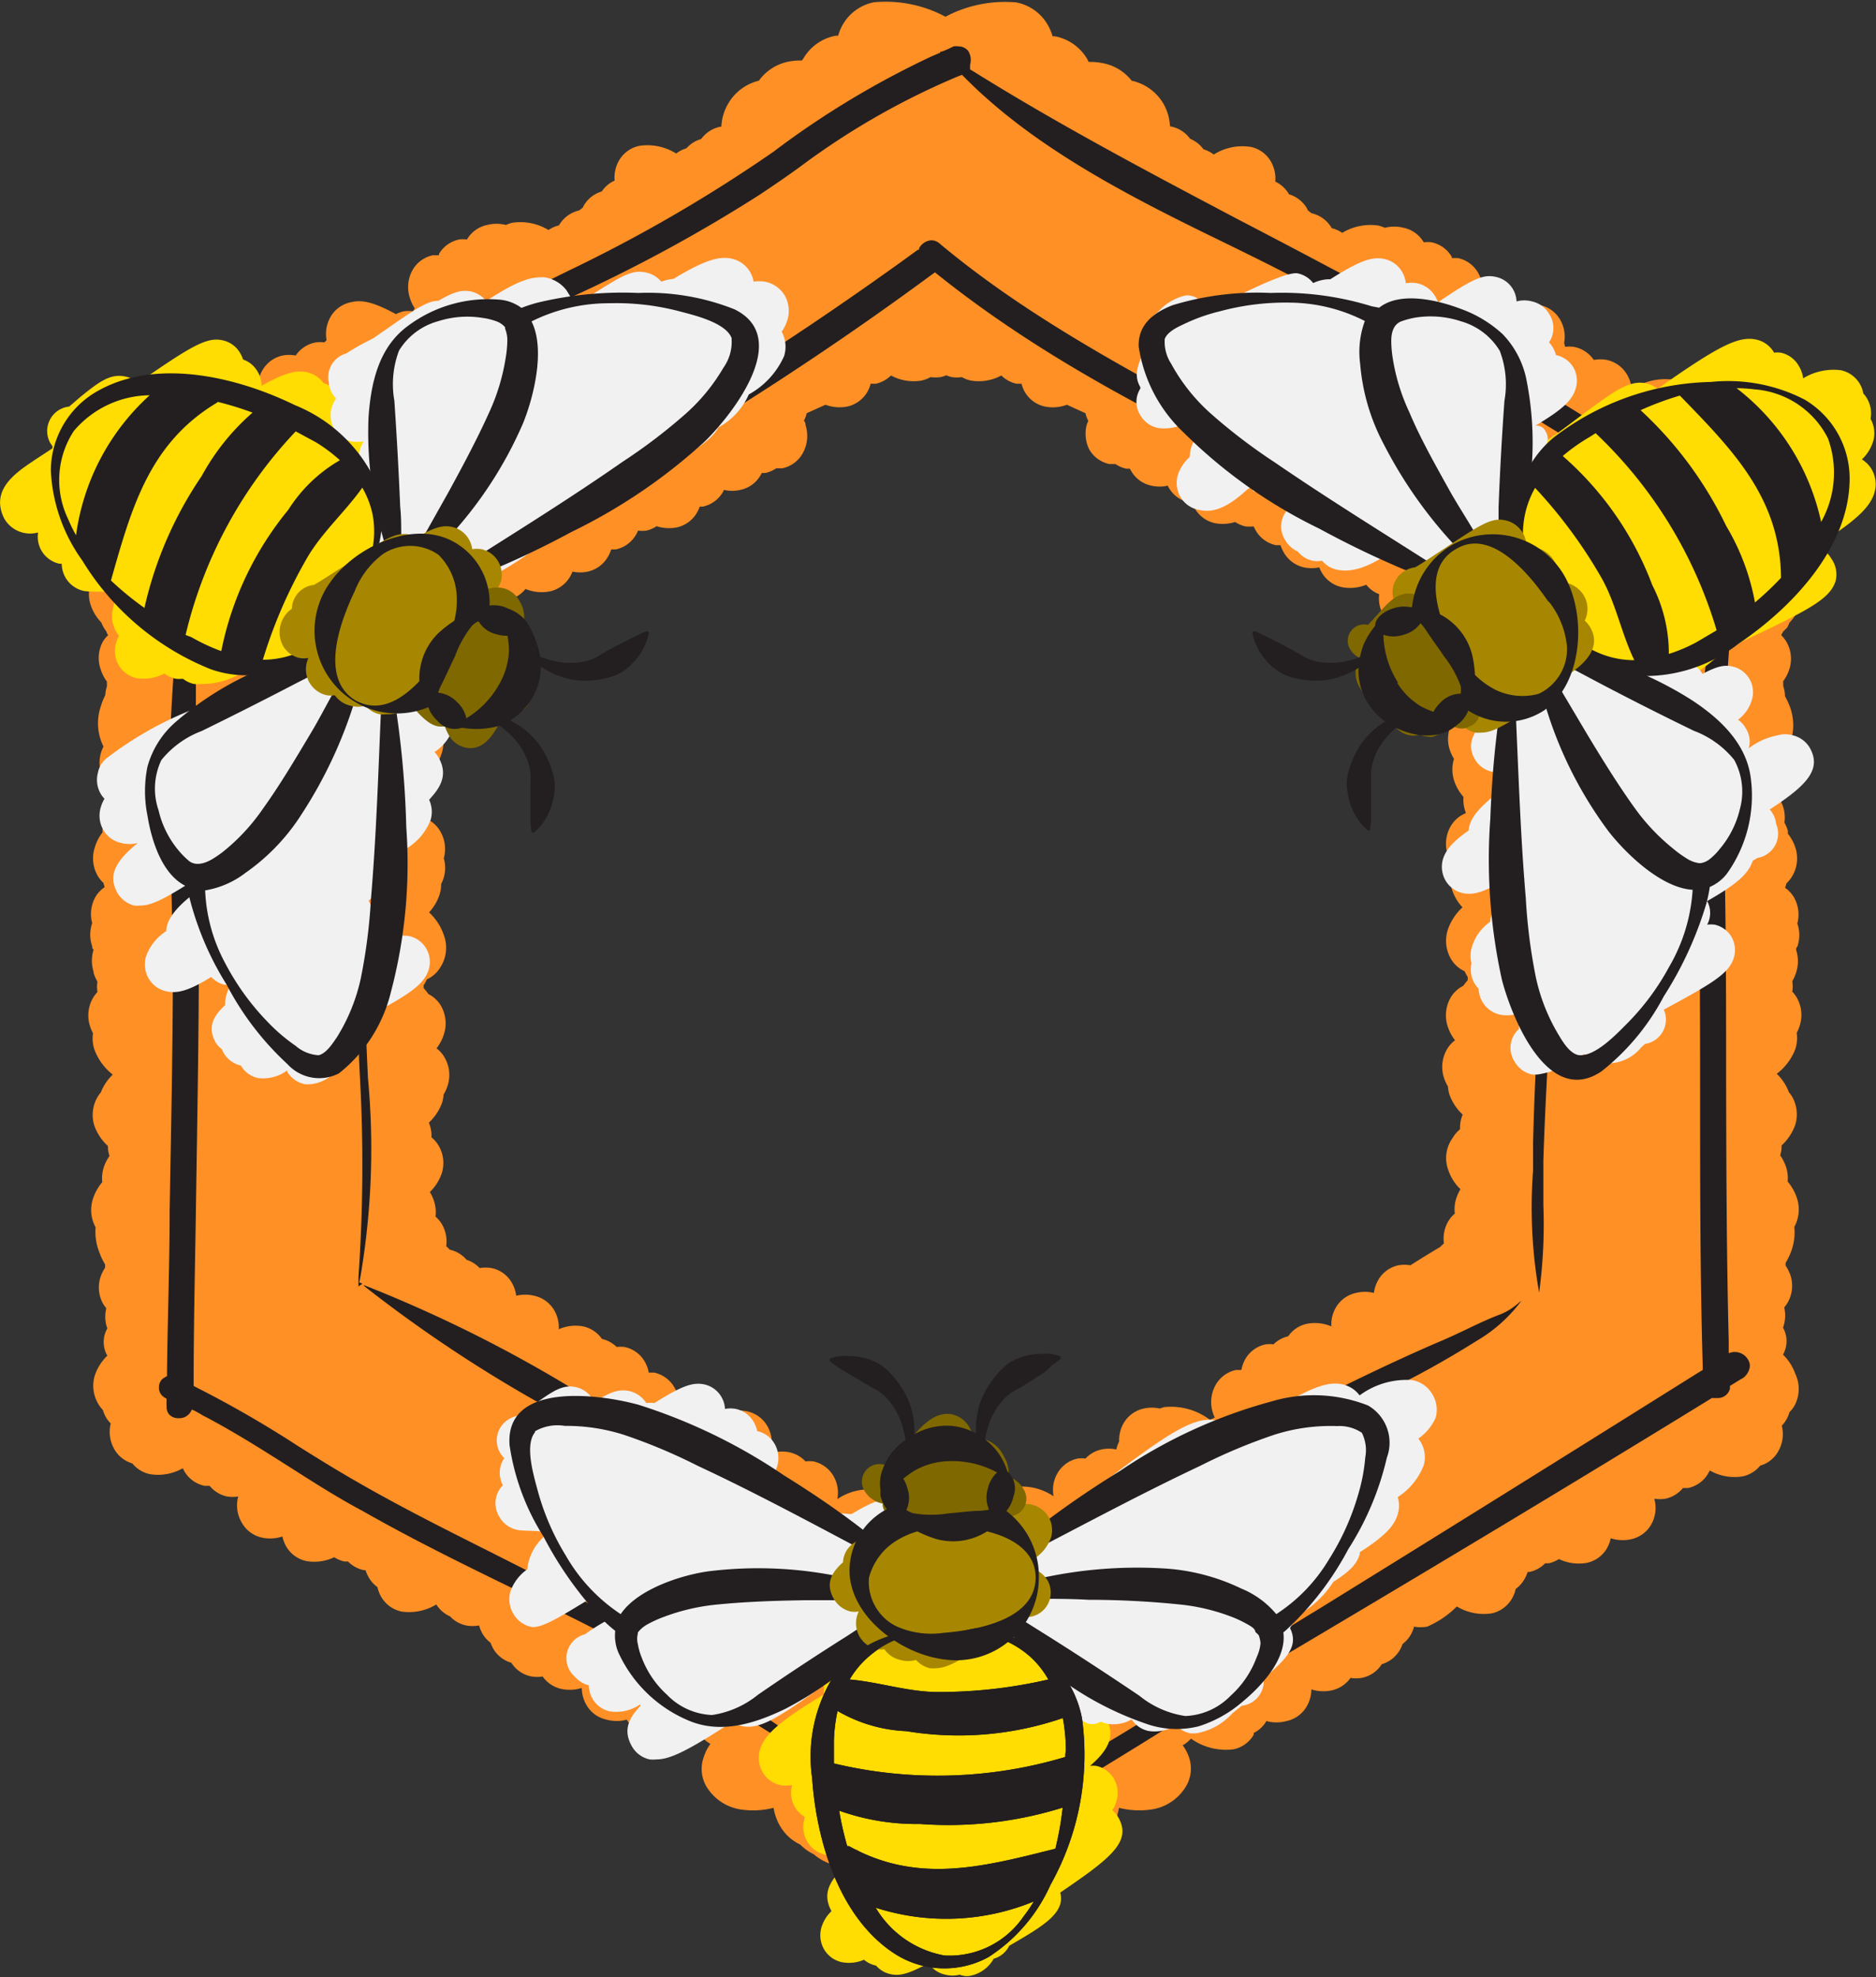 <svg xmlns="http://www.w3.org/2000/svg" xmlns:xlink="http://www.w3.org/1999/xlink" viewBox="0 0 93 98"><rect x="0" y="0" width="93" height="98" fill="#333333" stroke="none"/><defs><style>.cls-1{fill:none;}.cls-2{isolation:isolate;}.cls-3{clip-path:url(#clip-path);}.cls-4{fill:url(#radial-gradient);}.cls-5{opacity:0.7;}.cls-6{clip-path:url(#clip-path-2);}.cls-7{mix-blend-mode:soft-light;}.cls-8{fill:#fff;}.cls-9{clip-path:url(#clip-path-3);}.cls-10{clip-path:url(#clip-path-4);}.cls-11{fill:url(#radial-gradient-2);}.cls-12{fill:#ff9026;}.cls-13{fill:#231f20;}.cls-14{fill:#ffdc02;}.cls-15{fill:#f1f1f2;}.cls-16{fill:#a78701;}.cls-17{fill:#806800;}</style><clipPath id="clip-path"><rect class="cls-1" x="-1216.61" y="-705.75" width="1920" height="530"/></clipPath><radialGradient id="radial-gradient" cx="-256.61" cy="-514.4" r="937.75" gradientUnits="userSpaceOnUse"><stop offset="0" stop-color="#fff5d7"/><stop offset="0.4" stop-color="#ffdf64"/><stop offset="1" stop-color="#f98f00"/></radialGradient><clipPath id="clip-path-2"><rect class="cls-1" x="-1216.61" y="-1054.4" width="1920" height="1080"/></clipPath><clipPath id="clip-path-3"><polyline class="cls-1" points="-715.16 -84.95 -570.82 -1.62 -570.82 165.05 -715.16 248.38 -859.5 165.05 -859.5 -1.62 -715.16 -84.95"/></clipPath><clipPath id="clip-path-4"><polygon class="cls-1" points="-715.16 -83.52 -858.26 -0.91 -858.26 164.33 -715.16 246.95 -572.06 164.33 -572.06 -0.91 -715.16 -83.52 -715.16 -83.52"/></clipPath><radialGradient id="radial-gradient-2" cx="245.57" cy="454.03" r="1148.85" gradientUnits="userSpaceOnUse"><stop offset="0" stop-color="#fff8da"/><stop offset="0.4" stop-color="#ffe264"/><stop offset="1" stop-color="#fc9200"/></radialGradient></defs><title>logo for popup</title><g class="cls-2"><g id="Layer_1" data-name="Layer 1"><g class="cls-3"><rect class="cls-4" x="-1216.61" y="-1054.4" width="1920" height="1080"/><g class="cls-5"><g class="cls-6"><g class="cls-7"><rect class="cls-8" x="-1257.66" y="-1144.2" width="2002.1" height="1261.89"/><polygon class="cls-8" points="133.67 -6.07 156.47 33.42 133.67 72.91 88.07 72.91 65.28 33.42 88.07 -6.07 133.67 -6.07"/><polygon class="cls-8" points="60.17 -47.9 82.97 -8.41 60.17 31.07 14.57 31.07 -8.22 -8.41 14.57 -47.9 60.17 -47.9"/><polygon class="cls-8" points="60.17 36.43 82.97 75.92 60.17 115.41 14.57 115.41 -8.22 75.92 14.57 36.43 60.17 36.43"/><polygon class="cls-8" points="-13.33 -6.07 9.47 33.42 -13.33 72.91 -58.93 72.91 -81.72 33.42 -58.93 -6.07 -13.33 -6.07"/></g></g></g></g><g class="cls-9"><g class="cls-10"><rect class="cls-11" x="-930.54" y="-207.53" width="2352.22" height="1323.12"/></g></g><path class="cls-12" d="M88.6,31.1a2.39,2.39,0,0,0,.11-.24,2.29,2.29,0,0,0,.51-.83,1.75,1.75,0,0,0,.06-.78,2.61,2.61,0,0,0-.11-1.15,4.5,4.5,0,0,0-1.05-1.63,2.56,2.56,0,0,0,.73-1.09A1.71,1.71,0,0,0,88.69,24a1.49,1.49,0,0,0-.31-.38,1.74,1.74,0,0,0-.2-.54,1.52,1.52,0,0,0-.51-.53l-.07-.13a1.52,1.52,0,0,0-1-.72,1.72,1.72,0,0,0-.17-.39,1.52,1.52,0,0,0-1-.72,1.85,1.85,0,0,0-.87,0l-.07-.13a1.5,1.5,0,0,0-.42-.47,1.7,1.7,0,0,0-.18-.46,1.52,1.52,0,0,0-1-.72,3,3,0,0,0-2,.49,1.72,1.72,0,0,0-.23-.73,1.53,1.53,0,0,0-1-.73,1.78,1.78,0,0,0-.65,0,1.53,1.53,0,0,0-1-.65,1.71,1.71,0,0,0-.42,0L77.54,17a1.69,1.69,0,0,0-.2-1.16,1.51,1.51,0,0,0-1-.72c-.54-.12-1.09,0-2.24.59a1.55,1.55,0,0,0-.38-.14,1.64,1.64,0,0,0-.47,0l-.08-.15v0a2.06,2.06,0,0,0,.24-.51,1.72,1.72,0,0,0-.14-1.4,1.51,1.51,0,0,0-1-.72l-.3,0,0-.06a1.51,1.51,0,0,0-1-.72,1.48,1.48,0,0,0-.39,0l0,0a1.51,1.51,0,0,0-1-.72,1.87,1.87,0,0,0-.93,0,1.61,1.61,0,0,0-.32-.11,2.7,2.7,0,0,0-1.79.36,1.59,1.59,0,0,0-.52-.23h0a1.54,1.54,0,0,0-1-.74h0l-.18-.14-.05-.1a1.53,1.53,0,0,0-.89-.7A1.53,1.53,0,0,0,63.22,9a1.7,1.7,0,0,0-.22-1,1.51,1.51,0,0,0-1-.72,2.66,2.66,0,0,0-1.83.38,1.54,1.54,0,0,0-.51-.26A1.52,1.52,0,0,0,59,6.88,1.56,1.56,0,0,0,58,6.26h0a2.48,2.48,0,0,0-.33-1.13A2.42,2.42,0,0,0,56.1,4a2.37,2.37,0,0,0-1.43-.87,3.15,3.15,0,0,0-.7-.06l-.06-.12A2.36,2.36,0,0,0,52.3,1.8l-.12,0a2.39,2.39,0,0,0-.23-.55A2.29,2.29,0,0,0,50.38.12a6.28,6.28,0,0,0-3.51.71A6.28,6.28,0,0,0,43.34.11a2.29,2.29,0,0,0-1.56,1.11,2.38,2.38,0,0,0-.23.55l-.12,0a2.35,2.35,0,0,0-1.61,1.14L39.75,3a3.19,3.19,0,0,0-.69.06A2.38,2.38,0,0,0,37.62,4a2.42,2.42,0,0,0-1.53,1.15,2.47,2.47,0,0,0-.33,1.13h-.05a1.55,1.55,0,0,0-.95.61,1.53,1.53,0,0,0-.73.46,1.55,1.55,0,0,0-.51.26,2.66,2.66,0,0,0-1.83-.38,1.51,1.51,0,0,0-1,.72,1.7,1.7,0,0,0-.22,1,1.52,1.52,0,0,0-.64.54,1.53,1.53,0,0,0-.89.7l-.05.1-.18.14h0a1.55,1.55,0,0,0-1,.74h0a1.57,1.57,0,0,0-.52.23,2.68,2.68,0,0,0-1.79-.36,1.57,1.57,0,0,0-.32.11,1.86,1.86,0,0,0-.93,0,1.5,1.5,0,0,0-1,.72l0,0a1.44,1.44,0,0,0-.39,0,1.51,1.51,0,0,0-1,.72l0,.06-.3,0a1.52,1.52,0,0,0-1,.72,1.73,1.73,0,0,0-.14,1.4,2.09,2.09,0,0,0,.24.51v0l-.08.15a1.69,1.69,0,0,0-.47,0,1.59,1.59,0,0,0-.38.14c-1.15-.62-1.7-.72-2.24-.59a1.51,1.51,0,0,0-1,.72,1.69,1.69,0,0,0-.2,1.16l-.11.11a1.65,1.65,0,0,0-.42,0,1.53,1.53,0,0,0-1,.65,1.77,1.77,0,0,0-.65,0,1.53,1.53,0,0,0-1,.73,1.73,1.73,0,0,0-.23.73,3,3,0,0,0-2-.49,1.52,1.52,0,0,0-1,.72A1.66,1.66,0,0,0,9.6,20a1.52,1.52,0,0,0-.42.47l-.07.13a1.87,1.87,0,0,0-.87,0,1.52,1.52,0,0,0-1,.72,1.75,1.75,0,0,0-.17.39,1.52,1.52,0,0,0-1,.72L6,22.57a1.52,1.52,0,0,0-.51.53,1.78,1.78,0,0,0-.2.54A1.49,1.49,0,0,0,5,24a1.71,1.71,0,0,0-.15,1.36,2.57,2.57,0,0,0,.74,1.1,4.51,4.51,0,0,0-1.05,1.62,2.62,2.62,0,0,0-.12,1.14A1.75,1.75,0,0,0,4.5,30a2.31,2.31,0,0,0,.52.85,2.42,2.42,0,0,0,.11.23,2.3,2.3,0,0,0,.15.23c0,.06.05.11.08.17a1.51,1.51,0,0,0-.26.32A1.69,1.69,0,0,0,5,33.2a2,2,0,0,0,.3.58c0,.06,0,.12,0,.18l0,.06a1.72,1.72,0,0,0-.08.43A3.4,3.4,0,0,0,5,35a2.59,2.59,0,0,0,.13,2A1.77,1.77,0,0,0,5,38.29a2.58,2.58,0,0,0,.66,1,2.12,2.12,0,0,0-.35.65,1.74,1.74,0,0,0-.06.77,2.06,2.06,0,0,0-.17.4l0,.15A2.2,2.2,0,0,0,4.7,42a1.73,1.73,0,0,0,.14,1.4,1.52,1.52,0,0,0,.29.36,1.69,1.69,0,0,0,.06.21,1.48,1.48,0,0,0-.45.47,1.72,1.72,0,0,0-.17,1.31,1.76,1.76,0,0,0,0,1.15c0,.06,0,.11.07.17a1.8,1.8,0,0,0,0,1.09v.06a2.07,2.07,0,0,0,.19.43,1.76,1.76,0,0,0,0,.52,1.53,1.53,0,0,0-.22.29,1.73,1.73,0,0,0-.15,1.39,2,2,0,0,0,.15.36,1.8,1.8,0,0,0,.07.81,2.83,2.83,0,0,0,.91,1.24,2.45,2.45,0,0,0-.59.88,1.55,1.55,0,0,0-.17.24,1.76,1.76,0,0,0-.15,1.42,2.53,2.53,0,0,0,.67,1,1.36,1.36,0,0,0,.08.49,2.13,2.13,0,0,0-.3.61,1.77,1.77,0,0,0-.06.69,2.43,2.43,0,0,0-.47.85,1.79,1.79,0,0,0,.14,1.39A2.67,2.67,0,0,0,4.9,62a3.41,3.41,0,0,0,.31.67c0,.05,0,.11,0,.16a2,2,0,0,0-.23.47A1.67,1.67,0,0,0,5.1,64.6a1.58,1.58,0,0,0,.17.24,1.72,1.72,0,0,0,.05,1,1.36,1.36,0,0,0,0,1.35,2.47,2.47,0,0,0-.61.95,1.75,1.75,0,0,0,.15,1.42,1.53,1.53,0,0,0,.24.32,1.67,1.67,0,0,0,.15.36,1.53,1.53,0,0,0,.24.31,1.72,1.72,0,0,0,.18,1.28,1.51,1.51,0,0,0,.89.7,1.52,1.52,0,0,0,.86.53,2.46,2.46,0,0,0,1.64-.29l.08.15a1.51,1.51,0,0,0,1,.72l.25,0a1.54,1.54,0,0,0,.87.53,1.76,1.76,0,0,0,.55,0A1.68,1.68,0,0,0,12,75.49a1.51,1.51,0,0,0,1,.72,1.9,1.9,0,0,0,1-.06,1.73,1.73,0,0,0,.19.5,1.52,1.52,0,0,0,1,.72,2.3,2.3,0,0,0,1.38-.19,1.58,1.58,0,0,0,.5.21l.18,0a1.55,1.55,0,0,0,.78.43l.09,0a1.71,1.71,0,0,0,.16.36,1.51,1.51,0,0,0,.43.48,1.66,1.66,0,0,0,.18.47,1.54,1.54,0,0,0,1,.74,2.59,2.59,0,0,0,1.74-.35,1.51,1.51,0,0,0,.68.59,1.52,1.52,0,0,0,.79.45,1.73,1.73,0,0,0,.65,0,1.66,1.66,0,0,0,.17.41,1.54,1.54,0,0,0,.4.45,1.68,1.68,0,0,0,.13.29,1.52,1.52,0,0,0,.9.7,1.51,1.51,0,0,0,1,.68,1.68,1.68,0,0,0,.55,0,1.54,1.54,0,0,0,.94.62,2,2,0,0,0,1-.05,1.72,1.72,0,0,0,.23.84,1.52,1.52,0,0,0,1,.73,1.92,1.92,0,0,0,1,0,1.51,1.51,0,0,0,.63.59l0,.09a1.51,1.51,0,0,0,1,.72,3,3,0,0,0,2.11-.53,1.51,1.51,0,0,0,.41.33,2.17,2.17,0,0,0-.33.65A1.72,1.72,0,0,0,35,88.51a2.41,2.41,0,0,0,1.65,1.16,4.11,4.11,0,0,0,1.7-.07,2.56,2.56,0,0,0,.32.9,2.26,2.26,0,0,0,1,.92,2.35,2.35,0,0,0,.67.48,2.47,2.47,0,0,0,1.14.56,3.35,3.35,0,0,0,.94,0,2.31,2.31,0,0,0,1.49,1,2.92,2.92,0,0,0,.6.06,7,7,0,0,0,2.4-.54,7,7,0,0,0,2.4.54,2.93,2.93,0,0,0,.6-.06,2.31,2.31,0,0,0,1.49-1,3.3,3.3,0,0,0,.94,0,2.46,2.46,0,0,0,1.14-.56,2.34,2.34,0,0,0,.67-.48,2.26,2.26,0,0,0,1-.92,2.55,2.55,0,0,0,.32-.9,4.15,4.15,0,0,0,1.69.07,2.41,2.41,0,0,0,1.65-1.16,1.72,1.72,0,0,0,.15-1.36,2.18,2.18,0,0,0-.33-.65,1.52,1.52,0,0,0,.41-.33,3,3,0,0,0,2.11.53,1.51,1.51,0,0,0,1-.72l0-.09a1.49,1.49,0,0,0,.63-.59,1.91,1.91,0,0,0,1,0,1.52,1.52,0,0,0,1-.73,1.72,1.72,0,0,0,.23-.84,1.94,1.94,0,0,0,1,.05,1.54,1.54,0,0,0,.94-.62,1.71,1.71,0,0,0,.55,0,1.51,1.51,0,0,0,1-.68,1.53,1.53,0,0,0,.9-.71,1.6,1.6,0,0,0,.13-.29,1.51,1.51,0,0,0,.4-.45,1.63,1.63,0,0,0,.17-.41,1.74,1.74,0,0,0,.65,0,4.69,4.69,0,0,0,1.47-1,2.59,2.59,0,0,0,1.74.34,1.54,1.54,0,0,0,1-.74,1.66,1.66,0,0,0,.18-.47,1.5,1.5,0,0,0,.43-.48,1.72,1.72,0,0,0,.16-.36l.09,0a1.55,1.55,0,0,0,.78-.43l.18,0a1.58,1.58,0,0,0,.5-.21,2.3,2.3,0,0,0,1.38.19,1.52,1.52,0,0,0,1-.72,1.72,1.72,0,0,0,.19-.5,1.91,1.91,0,0,0,1,.05,1.51,1.51,0,0,0,1-.72,1.68,1.68,0,0,0,.16-1.29,1.71,1.71,0,0,0,.55,0,1.54,1.54,0,0,0,.87-.53l.25,0a1.51,1.51,0,0,0,1-.72l.08-.15a2.46,2.46,0,0,0,1.64.29,1.53,1.53,0,0,0,.86-.53,1.5,1.5,0,0,0,.89-.7,1.72,1.72,0,0,0,.18-1.28,1.48,1.48,0,0,0,.23-.31,1.59,1.59,0,0,0,.15-.36,1.5,1.5,0,0,0,.25-.32A1.75,1.75,0,0,0,89,68.09a2.48,2.48,0,0,0-.61-.95,1.37,1.37,0,0,0,0-1.34,1.72,1.72,0,0,0,.06-1,1.63,1.63,0,0,0,.17-.24,1.67,1.67,0,0,0,.14-1.35,2,2,0,0,0-.24-.48s0-.1,0-.14a3.35,3.35,0,0,0,.31-.67,2.67,2.67,0,0,0,.12-1.11,1.8,1.8,0,0,0,.14-1.4,2.44,2.44,0,0,0-.47-.85,1.76,1.76,0,0,0-.07-.69,2.12,2.12,0,0,0-.3-.61,1.4,1.4,0,0,0,.07-.49,2.53,2.53,0,0,0,.67-1,1.76,1.76,0,0,0-.15-1.42,1.55,1.55,0,0,0-.16-.22,2.43,2.43,0,0,0-.6-.91A2.82,2.82,0,0,0,89,52a1.82,1.82,0,0,0,.07-.81,2.08,2.08,0,0,0,.15-.36,1.73,1.73,0,0,0-.15-1.39,1.53,1.53,0,0,0-.22-.29,1.73,1.73,0,0,0,0-.52,2,2,0,0,0,.19-.43v0a1.8,1.8,0,0,0,0-1.12c0-.05,0-.11.06-.16a1.75,1.75,0,0,0,0-1.15,1.72,1.72,0,0,0-.17-1.3,1.48,1.48,0,0,0-.44-.47,1.67,1.67,0,0,0,.07-.22,1.55,1.55,0,0,0,.29-.36A1.72,1.72,0,0,0,89,42a2.15,2.15,0,0,0-.37-.68s0-.1,0-.15a2.1,2.1,0,0,0-.17-.4,1.76,1.76,0,0,0-.06-.77,2.13,2.13,0,0,0-.35-.65,2.57,2.57,0,0,0,.65-1,1.77,1.77,0,0,0-.08-1.24,2.6,2.6,0,0,0,.14-2,3.42,3.42,0,0,0-.27-.6A1.69,1.69,0,0,0,88.4,34l0-.06c0-.06,0-.12,0-.18a2,2,0,0,0,.3-.58,1.68,1.68,0,0,0-.14-1.37,1.54,1.54,0,0,0-.25-.32c0-.06.06-.12.08-.18Zm-42.26,44a2.52,2.52,0,0,0-1.66.31,1.69,1.69,0,0,0-.23-.84,1.52,1.52,0,0,0-1-.73,2.81,2.81,0,0,0-1.94.46,1.65,1.65,0,0,0-.19-1.14,1.52,1.52,0,0,0-1-.73,1.72,1.72,0,0,0-.39,0,1.53,1.53,0,0,0-.79-.45,1.78,1.78,0,0,0-.74,0,1.7,1.7,0,0,0-.14-.4,1.67,1.67,0,0,0-.22-.9,1.52,1.52,0,0,0-1-.73,1.82,1.82,0,0,0-.79,0L36,69.87a3.21,3.21,0,0,0-2.27.63l-.24-.11a2,2,0,0,0,.09-.23,1.72,1.72,0,0,0-.15-1.4,1.52,1.52,0,0,0-1-.73l-.27,0a1.7,1.7,0,0,0-.2-.55,1.51,1.51,0,0,0-1-.72,1.65,1.65,0,0,0-.39,0,1.52,1.52,0,0,0-.73-.4h0a1.52,1.52,0,0,0-.93-.62,2.07,2.07,0,0,0-1.21.14,1.68,1.68,0,0,0-.22-.93,1.53,1.53,0,0,0-1-.73,1.9,1.9,0,0,0-.89,0,1.7,1.7,0,0,0-.22-.65,1.5,1.5,0,0,0-1-.72,1.7,1.7,0,0,0-.59,0,1.52,1.52,0,0,0-.65-.41,1.51,1.51,0,0,0-.83-.5h0a1.45,1.45,0,0,0-.18-.17,1.7,1.7,0,0,0-.21-1.09,1.5,1.5,0,0,0-.32-.38,1.8,1.8,0,0,0-.07-.76,2.13,2.13,0,0,0-.21-.46,2.36,2.36,0,0,0,.59-.93,1.69,1.69,0,0,0-.15-1.36,1.5,1.5,0,0,0-.36-.42,1.7,1.7,0,0,0-.13-.73,2.5,2.5,0,0,0,.66-1,1.84,1.84,0,0,0,.07-.39,2,2,0,0,0,.2-.44,1.73,1.73,0,0,0-.15-1.4,1.5,1.5,0,0,0-.4-.45,2.28,2.28,0,0,0,.37-.71,1.75,1.75,0,0,0-.15-1.4,1.5,1.5,0,0,0-.62-.58,3.13,3.13,0,0,0-.24-.3s0-.1,0-.14l.06-.09a1.7,1.7,0,0,0,.1-.2,1.52,1.52,0,0,0,.69-.63A1.78,1.78,0,0,0,22,46.34a2.7,2.7,0,0,0-.73-1.12,2.38,2.38,0,0,0,.52-.88,1.8,1.8,0,0,0,.08-.53A1.7,1.7,0,0,0,22,42.54a1.73,1.73,0,0,0-.17-1.33,1.52,1.52,0,0,0-.76-.66l.05-.15a1.75,1.75,0,0,0,.07-.65,2.35,2.35,0,0,0,.47-.83,1.78,1.78,0,0,0,0-1.06,2,2,0,0,0,.21-.45A1.7,1.7,0,0,0,21.78,36a1.48,1.48,0,0,0-.15-.21,1.74,1.74,0,0,0,0-.81,2.11,2.11,0,0,0-.27-.56s0-.08,0-.12a1.5,1.5,0,0,0,.58-.57,1.73,1.73,0,0,0,.15-1.38,2.12,2.12,0,0,0-.29-.6,1.53,1.53,0,0,0,.39-.24,1.66,1.66,0,0,0,.49,0,1.54,1.54,0,0,0,.42-.16,2,2,0,0,0,1.09.09,1.51,1.51,0,0,0,1-.72,1.72,1.72,0,0,0,.22-1.06,1.49,1.49,0,0,0,.64-.47,2.09,2.09,0,0,0,1.21.12,1.54,1.54,0,0,0,1-.73,1.8,1.8,0,0,0,.12-.25,1.82,1.82,0,0,0,.76,0,1.54,1.54,0,0,0,1-.74,1.71,1.71,0,0,0,.16-.36l.23,0a1.52,1.52,0,0,0,1-.73,1.73,1.73,0,0,0,.1-.2,1.86,1.86,0,0,0,.41,0,1.56,1.56,0,0,0,.51-.22,2,2,0,0,0,1,.06,1.53,1.53,0,0,0,1-.73,1.81,1.81,0,0,0,.14-.3l.15,0a1.52,1.52,0,0,0,1-.73l.05-.1a1.78,1.78,0,0,0,.81,0,1.5,1.5,0,0,0,1-.72l.07-.12.18,0a1.54,1.54,0,0,0,.53-.23l.3,0a1.51,1.51,0,0,0,1-.72,1.76,1.76,0,0,0,.15-1.43c0-.07,0-.14-.08-.2a1.65,1.65,0,0,0,.14-.38l.93-.42a2,2,0,0,0,1.08.09,1.53,1.53,0,0,0,1-.73,1.66,1.66,0,0,0,.16-.4l.06,0,.19,0a1.53,1.53,0,0,0,.76-.41,2.35,2.35,0,0,0,1.52.25,1.57,1.57,0,0,0,.44-.17,1.77,1.77,0,0,0,.5,0,1.56,1.56,0,0,0,.28-.09,1.61,1.61,0,0,0,.27.09,1.69,1.69,0,0,0,.5,0,1.57,1.57,0,0,0,.44.17,2.35,2.35,0,0,0,1.52-.25,1.55,1.55,0,0,0,.76.41l.19,0,.05,0a1.65,1.65,0,0,0,.16.4,1.53,1.53,0,0,0,1,.73,2,2,0,0,0,1.09-.09l.92.42a1.63,1.63,0,0,0,.14.38,2.07,2.07,0,0,0-.08.2A1.77,1.77,0,0,0,54,22.28,1.51,1.51,0,0,0,55,23l.3,0a1.54,1.54,0,0,0,.53.23l.18,0,.07.12a1.5,1.5,0,0,0,1,.72,1.77,1.77,0,0,0,.81,0l.05.1a1.52,1.52,0,0,0,1,.73l.15,0a1.71,1.71,0,0,0,.14.3,1.53,1.53,0,0,0,1,.73,2,2,0,0,0,1-.06,1.54,1.54,0,0,0,.51.22,2,2,0,0,0,.41,0,1.79,1.79,0,0,0,.1.2,1.52,1.52,0,0,0,1,.73l.23,0a1.74,1.74,0,0,0,.16.36,1.54,1.54,0,0,0,1,.74,1.84,1.84,0,0,0,.76,0,1.77,1.77,0,0,0,.12.25,1.53,1.53,0,0,0,1,.73,2.1,2.1,0,0,0,1.21-.12,1.49,1.49,0,0,0,.64.47,1.73,1.73,0,0,0,.22,1.06,1.51,1.51,0,0,0,1,.72,2,2,0,0,0,1.09-.09,1.58,1.58,0,0,0,.42.16,1.71,1.71,0,0,0,.49,0,1.51,1.51,0,0,0,.39.24,2.13,2.13,0,0,0-.29.6,1.74,1.74,0,0,0,.15,1.38,1.5,1.5,0,0,0,.59.57s0,.08,0,.12a2.1,2.1,0,0,0-.27.56,1.75,1.75,0,0,0,0,.8,1.53,1.53,0,0,0-.15.21,1.7,1.7,0,0,0-.14,1.38,2,2,0,0,0,.21.45,1.78,1.78,0,0,0,0,1.06,2.37,2.37,0,0,0,.47.83,1.78,1.78,0,0,0,.07.65l.05.15a1.53,1.53,0,0,0-.76.66,1.74,1.74,0,0,0-.16,1.34,1.7,1.7,0,0,0,.15,1.25,1.82,1.82,0,0,0,.08.54,2.37,2.37,0,0,0,.52.88,2.69,2.69,0,0,0-.73,1.12,1.78,1.78,0,0,0,.15,1.42,1.52,1.52,0,0,0,.69.63,1.72,1.72,0,0,0,.1.2l.05.08c0,.05,0,.11,0,.16a3,3,0,0,0-.22.28,1.49,1.49,0,0,0-.63.59,1.76,1.76,0,0,0-.15,1.4,2.29,2.29,0,0,0,.37.71,1.5,1.5,0,0,0-.4.45,1.73,1.73,0,0,0-.15,1.4,2.07,2.07,0,0,0,.2.44,1.84,1.84,0,0,0,.07.39,2.51,2.51,0,0,0,.66,1,1.7,1.7,0,0,0-.13.73,1.51,1.51,0,0,0-.36.42A1.7,1.7,0,0,0,71.8,58a2.36,2.36,0,0,0,.6.94,2.15,2.15,0,0,0-.21.46,1.79,1.79,0,0,0-.07.75,1.5,1.5,0,0,0-.33.39,1.71,1.71,0,0,0-.21,1.09,1.46,1.46,0,0,0-.18.17h0a55.33,55.33,0,0,0-1.48.91,1.73,1.73,0,0,0-.59,0,1.51,1.51,0,0,0-1,.72,1.72,1.72,0,0,0-.22.65,1.89,1.89,0,0,0-.89,0,1.53,1.53,0,0,0-1,.73,1.67,1.67,0,0,0-.22.93,2.08,2.08,0,0,0-1.21-.13,1.51,1.51,0,0,0-.93.62h0a1.51,1.51,0,0,0-.73.4,1.47,1.47,0,0,0-.39,0,1.51,1.51,0,0,0-1,.72,1.71,1.71,0,0,0-.2.55l-.27,0a1.52,1.52,0,0,0-1,.73,1.72,1.72,0,0,0-.14,1.4,2.28,2.28,0,0,0,.09.23l-.24.11a3.2,3.2,0,0,0-2.27-.63l-.22.07a1.83,1.83,0,0,0-.79,0,1.53,1.53,0,0,0-1,.73,1.67,1.67,0,0,0-.22.9,1.71,1.71,0,0,0-.14.4,1.75,1.75,0,0,0-.74,0,1.52,1.52,0,0,0-.79.45,1.43,1.43,0,0,0-.39,0,1.52,1.52,0,0,0-1,.73,1.66,1.66,0,0,0-.19,1.14,2.81,2.81,0,0,0-1.94-.46,1.52,1.52,0,0,0-1,.73,1.69,1.69,0,0,0-.23.84,2.52,2.52,0,0,0-1.66-.31,1.53,1.53,0,0,0-.52.23A1.56,1.56,0,0,0,46.34,75.12Z"/><path class="cls-13" d="M86.7,67.47a.76.76,0,0,0-1-.4l0-.6c-.11-4.32-.12-8.71-.13-12.95,0-3.83,0-7.78-.1-11.67-.07-3.32,0-6.69.3-10.32v-.19a17.41,17.41,0,0,0-.1-4.82l-.06-.27.25-.12a.68.68,0,0,0,.37-.56.51.51,0,0,0-.29-.48c-2.72-1.57-5.45-3.24-8.08-4.86-3.88-2.38-7.89-4.85-12-7-1.52-.81-3.05-1.61-4.53-2.38C57,8.56,52.56,6.22,48.29,3.56l-.2-.12,0-.23A.84.84,0,0,0,48,2.53a.6.6,0,0,0-.47-.23.75.75,0,0,0-.26,0L47,2.43l-.16.07-.16.06-.07,0,0,.05-.42.18a43.86,43.86,0,0,0-7.86,4.74,73.86,73.86,0,0,1-10.05,5.84C21.63,16.64,15.14,20,9.58,24.46l-.41.33h0L9,24.89l.14,0v.45c-.06,1.93-.21,3.88-.36,5.77-.11,1.38-.22,2.81-.29,4.21-.14,2.57-.06,5.21,0,7.76,0,1.55.08,3.15.08,4.72,0,4.07-.09,8.2-.16,12.2,0,2.61-.1,5.31-.13,8v.2l-.17.1a.54.54,0,0,0-.23.45.55.55,0,0,0,.24.49l.14.09a3.58,3.58,0,0,0,0,.4.54.54,0,0,0,.15.4.63.63,0,0,0,.44.16.66.66,0,0,0,.65-.41c0-.07.55.27.55.27,1.58.82,3.11,1.8,4.59,2.74,1.08.69,2.21,1.4,3.34,2,2.44,1.39,5,2.65,7.49,3.86,1.21.59,2.46,1.2,3.68,1.82,2.69,1.36,5.27,3,7.77,4.52A92.5,92.5,0,0,0,45.58,90c-2.78-1.59-5.45-3.41-8.05-5.19a100.44,100.44,0,0,0-9.66-6.07c-1.24-.65-2.51-1.29-3.74-1.91-2.11-1.06-4.3-2.16-6.4-3.37-1-.57-2-1.19-2.94-1.78a53.82,53.82,0,0,0-5-2.89l-.19-.1v-.22c0-3,.08-6.11.12-9.08.06-3.84.13-7.81.14-11.71,0-1.9,0-3.83-.08-5.7-.05-2.22-.1-4.51-.07-6.76,0-.54,0-1.09,0-1.64a35.9,35.9,0,0,0-.48-8.5l-.07-.3.29-.1A35.1,35.1,0,0,0,16.7,21l1.6-1a108.66,108.66,0,0,1,9.86-5.2,76,76,0,0,0,9.47-5.13c.68-.45,1.35-.91,2-1.38a37,37,0,0,1,7.85-4.5l.21-.08.16.16c3.56,3.58,8.4,6,13.08,8.27,1.2.59,2.34,1.15,3.46,1.74,3.72,1.93,7.34,4.16,10.84,6.32,3.09,1.9,6.28,3.86,9.51,5.61l.18.1v.2a50.42,50.42,0,0,1-.38,7,69.42,69.42,0,0,0-.34,9.9c.07,3.75.08,7.57.08,11.26,0,4.4,0,9,.13,13.43v.2l-.17.1c-7.47,4.68-13.51,8.44-19,11.83-1.66,1-3.35,2.1-5,3.15A114.06,114.06,0,0,1,47,90.66l-.16.07h0l-.32.15c.24,0,.47,0,.71-.05h.09l.31.13-.07-.16L48,90.7a20.45,20.45,0,0,0,5.89-2.62c1.64-1,3.27-2,4.85-3,1.41-.89,2.86-1.8,4.32-2.66,6.43-3.81,14-8.33,21.69-13.06l.11-.07.13,0h.13a.62.62,0,0,0,.64-.46l0-.14.55-.34C86.57,68.25,86.86,67.81,86.7,67.47Z"/><path class="cls-13" d="M18.24,53.42c-.07-1.54-.15-3.13-.13-4.71,0-3.49.11-7,.2-10.48.07-2.78.14-5.66.17-8.49v-.25l.24-.07A19.72,19.72,0,0,0,22,28c.63-.33,1.29-.66,1.93-.94a70,70,0,0,0,6.4-3.15A159.3,159.3,0,0,0,46.14,13.65l.21-.15.2.16C53.11,18.89,61,22.45,68.67,25.88,71.09,27,73.6,28.1,76,29.25a19.26,19.26,0,0,0-5.1-3.16c-2.87-1.36-6-2.84-9-4.49l-1.8-1c-4.62-2.5-9.41-5.09-13.52-8.53a.61.61,0,0,0-.4-.16.74.74,0,0,0-.62.4l0,.07-.06,0a172.23,172.23,0,0,1-16,10.35c-1.86,1.06-3.8,2-5.67,2.87l-1.57.75a10.08,10.08,0,0,0-3.67,2.44l-.17.22L18.21,29a.71.71,0,0,0-.3-.06.62.62,0,0,0-.44.17.5.5,0,0,0-.13.38c0,2.29.11,4.62.19,6.87.12,3.72.25,7.57.21,11.36,0,1.91,0,3.88.11,5.79a79.45,79.45,0,0,1-.08,9.78l0,.16,0,0,0,0,0,.23a.25.25,0,0,1,0,.08l0,0,.2-.14-.16-.06.06-.29A37.68,37.68,0,0,0,18.24,53.42Z"/><path class="cls-13" d="M76,56.61c0,.46,0,.93,0,1.4a24.3,24.3,0,0,0,.24,5.7l.06.36a25.44,25.44,0,0,0,.21-4.36c0-.71,0-1.45,0-2.17.08-2.62.24-5.27.38-7.84L77,47.36c.06-1.13.13-2.25.2-3.38a107.69,107.69,0,0,0,.26-14.15.62.62,0,0,0-.65-.58.67.67,0,0,0-.34.09l-.17.1,0,.21a.65.65,0,0,0,0,.16,141,141,0,0,1,.13,18.4C76.22,51,76.07,53.8,76,56.61Z"/><path class="cls-13" d="M28.17,70.32c1,.58,2.08,1.19,3.11,1.8,3.75,2.22,7.57,4.46,11.27,6.63L47,81.38a.66.66,0,0,0,.33.1c.33,0,.57-.38.59-.73l0-.2.18-.09c4.72-2.28,9.3-5,13.74-7.6,1.47-.87,2.95-1.74,4.43-2.59,1-.55,1.95-1.06,2.91-1.55a46,46,0,0,0,4-2.25,7.39,7.39,0,0,0,2.24-2l-.13.1a3.12,3.12,0,0,1-.88.56c-.59.22-1.18.5-1.74.77-.38.18-.78.37-1.18.54C70,67.07,68,68,66,69c-3,1.51-6,3.24-8.93,4.92-3.29,1.91-6.68,3.88-10.2,5.54l-.16.08-.16-.09c-5.29-3.08-9.67-5.61-13.78-8-1-.6-2.1-1.23-3.13-1.84a67.18,67.18,0,0,0-11.56-5.9l-.06,0,.16.13A68.3,68.3,0,0,0,28.17,70.32Z"/><path class="cls-14" d="M48,97.94h-.12a1.32,1.32,0,0,1-.31-.07,1.45,1.45,0,0,1-.7,0,1.32,1.32,0,0,1-.84-.57c-1,.54-1.44.65-1.9.54a1.31,1.31,0,0,1-.7-.42,1.37,1.37,0,0,1-.6-.29,1.89,1.89,0,0,1-1.1.12,1.35,1.35,0,0,1-.88-.64,1.39,1.39,0,0,1-.12-1.11,1.84,1.84,0,0,1,.49-.78c-.55-1,0-1.78,1.49-2.88a1.45,1.45,0,0,1-.24-.19,2.38,2.38,0,0,1-1.54.28,1.4,1.4,0,0,1-.92-.67,1.42,1.42,0,0,1-.13-1.11l0-.11a1.34,1.34,0,0,1-.48-.49,1.39,1.39,0,0,1-.13-1.08,1.51,1.51,0,0,1-.6,0,1.32,1.32,0,0,1-.86-.63,1.43,1.43,0,0,1-.14-1.1c.21-.79,1.08-1.5,3.19-2.77a1,1,0,0,1,0-.35,1.22,1.22,0,0,1,1-1.79c.2-.14.48-.37.68-.52.94-.74,1.56-1.24,2.32-1.09a1.31,1.31,0,0,1,.63.31c2.69-1.87,3.45-2.29,4.24-2.11a1.32,1.32,0,0,1,.86.63,1.4,1.4,0,0,1,.16.4,1.3,1.3,0,0,1,.63.55,1.47,1.47,0,0,1,.22.74,2.36,2.36,0,0,1,1.54-.29,1.38,1.38,0,0,1,.9.66,1.41,1.41,0,0,1,.16.44,1.34,1.34,0,0,1,.21.28,1.42,1.42,0,0,1,.15,1,1.4,1.4,0,0,1,.12,1,1.84,1.84,0,0,1-.44.77,1.39,1.39,0,0,1,.58.55c.47.81.21,1.52-.78,2.37a1.48,1.48,0,0,1,.3,0,1.35,1.35,0,0,1,.88.64,1.41,1.41,0,0,1,.13,1.1,1.62,1.62,0,0,1-.21.46,1.32,1.32,0,0,1,.29.34c.69,1.2-.31,2-2.87,3.74.27,1-.86,1.66-2.36,2.54l-.17.1a1.22,1.22,0,0,1-.77.64A1.7,1.7,0,0,1,48,97.94Z"/><path class="cls-15" d="M71.17,70.27A1.48,1.48,0,0,0,71,69.09a1.45,1.45,0,0,0-1-.69,3.91,3.91,0,0,0-2.6.76,1.43,1.43,0,0,0-.86-.55c-.91-.2-2.13.38-5.25,2.5a1.47,1.47,0,0,0-1-.71c-1.13-.23-2.51.72-5.89,3.3a33.36,33.36,0,0,1-3.92,2.74,1.22,1.22,0,0,0-1.45,1.76,1.48,1.48,0,0,0,.16.22l-.21.13c-.45,0-.82.23-1.46.66l-.44.29a1.22,1.22,0,0,0-.71,1.77,1.25,1.25,0,0,0,.79.58l.14,0,.13,0a1.19,1.19,0,0,0,.81-.07c0,.11.86-.26,1.75-.83,0,.07,1.58,1,1.62,1.11l.66,1c-.71.71.61,1.89,1,2s.61.62,1.31.27a1.33,1.33,0,0,0,.29.1,1.83,1.83,0,0,0,1.23-.21,1.33,1.33,0,0,0,.83.57,1.92,1.92,0,0,0,1.36-.29,1.31,1.31,0,0,0,.74.41l.25,0a3.13,3.13,0,0,0,1.82-1l.46-.37a1.22,1.22,0,0,0,1.08-1.35c1.18-1,1.75-1.62,1.31-2.5a1.26,1.26,0,0,0,.09-.16,1.2,1.2,0,0,0,.2-.34l.42-.33a5,5,0,0,0,1.44-1.46c.85-.54,1.18-.91,1.31-1.39l0-.08c1.23-.78,1.71-1.3,1.88-1.88a1.44,1.44,0,0,0,0-.85,3.28,3.28,0,0,0,1.29-1.58,1.47,1.47,0,0,0-.14-1.13,1.37,1.37,0,0,0-.13-.19A2.5,2.5,0,0,0,71.17,70.27ZM48.1,79.61a1.17,1.17,0,0,1,.36.31A1.21,1.21,0,0,0,48.1,79.61Z"/><path class="cls-15" d="M46.34,77.88a1.34,1.34,0,0,0-.87-.64,1.64,1.64,0,0,0-.83,0l-.05-.1a2.19,2.19,0,0,0,.86-1.09,1.38,1.38,0,0,0-.12-1.1,1.31,1.31,0,0,0-.86-.63c-.53-.12-1.07,0-2.25.72l-.15,0a2.17,2.17,0,0,0-1.52.32A2.91,2.91,0,0,0,38.1,73.8c-.16,0,.06-.32.06-.47a1.8,1.8,0,0,0,.37-.67,1.41,1.41,0,0,0-.13-1.1,1.32,1.32,0,0,0-.86-.63h0a1.63,1.63,0,0,0-.18-.46,1.33,1.33,0,0,0-.88-.64,1.49,1.49,0,0,0-.54,0,1.31,1.31,0,0,0-1-1.21c-.58-.13-1.12.05-2.5.92a1.37,1.37,0,0,0-.4,0,1.36,1.36,0,0,0-.82-.59c-.5-.11-.93,0-1.76.55l-.08-.15a1.3,1.3,0,0,0-.83-.6c-.67-.15-1.17.21-2.17.93-.2.15-.52.37-.71.49a1.2,1.2,0,0,0-.41.15A1.22,1.22,0,0,0,24.79,72a1.19,1.19,0,0,0,.21.27,1.28,1.28,0,0,0-.07,1.34,1.27,1.27,0,0,0-.16,1.59,1.31,1.31,0,0,0,.85.62c.4.09,1.4,0,1.52.2a2.5,2.5,0,0,0-1,1.76,2.23,2.23,0,0,0-.84,1.11A1.39,1.39,0,0,0,25.46,80a1.33,1.33,0,0,0,.87.63c.54.12,1.78-.72,3-1.44A11.28,11.28,0,0,1,30,80.36,9.91,9.91,0,0,0,29,81a1.22,1.22,0,0,0-.76,1.79,1.23,1.23,0,0,0,.26.31,1.36,1.36,0,0,0,.69.43,1.36,1.36,0,0,0,.18.66,1.33,1.33,0,0,0,.86.63,2.09,2.09,0,0,0,1.51-.35l0,.09c-.68.7-.81,1.3-.41,2a1.34,1.34,0,0,0,.87.64,1.55,1.55,0,0,0,.35,0c.66,0,1.54-.42,3.75-1.86a1.39,1.39,0,0,0,.49.21c.93.19,1.91-.47,4.61-2.44a32.06,32.06,0,0,1,3-2,1.22,1.22,0,0,0,1.42-1.22,2,2,0,0,0,.68-1A1.35,1.35,0,0,0,46.34,77.88Z"/><path class="cls-13" d="M67.82,69.66a7.33,7.33,0,0,0-4.79-.2,24.91,24.91,0,0,0-7.5,3.44,47.32,47.32,0,0,0-4.59,3.2l-.53.43a2.31,2.31,0,0,1,.52.48l.35-.18c2.73-1.42,5.44-2.87,8.22-4.18a27.49,27.49,0,0,1,3.64-1.53,9.16,9.16,0,0,1,3.14-.44,2,2,0,0,1,1.23.33l0,0,0,0h0a1.92,1.92,0,0,1,.17,1.23,8.94,8.94,0,0,1-.34,1.8,12.43,12.43,0,0,1-1.46,3.25A8.3,8.3,0,0,1,63.27,80a4.46,4.46,0,0,0-1.74-1.27,10.22,10.22,0,0,0-3.93-1,22.23,22.23,0,0,0-6.11.51l-.16,0a1.74,1.74,0,0,1-.35,1s0,0,0,0h.38c.87,0,1.75,0,2.62.05,1.48,0,3,.08,4.39.22a10,10,0,0,1,2.88.7,6.18,6.18,0,0,1,.6.3h0c.18.1.38.22.38.37h0s.18.16.18.19a1.76,1.76,0,0,1,.08.36h0a2.08,2.08,0,0,1-.19.7A4.79,4.79,0,0,1,61,84.05a3.3,3.3,0,0,1-2.24,1,4.69,4.69,0,0,1-2.27-1q-2.19-1.48-4.42-2.89l-1.18-.74-.6-.36a4,4,0,0,1-.69.35q.33.38.7.76a15.73,15.73,0,0,0,6.48,4.25,4.52,4.52,0,0,0,2.64.14,6.09,6.09,0,0,0,2.12-1.17c.93-.76,2.26-2.13,2.08-3.48h0l.15-.13a15.07,15.07,0,0,0,3.07-4,14.39,14.39,0,0,0,1.91-4.53A2.13,2.13,0,0,0,67.82,69.66Z"/><path class="cls-13" d="M43.68,80l-.46.28L42,81.08Q39.76,82.49,37.57,84a4.69,4.69,0,0,1-2.27,1,3.28,3.28,0,0,1-2.23-1,4.75,4.75,0,0,1-1.26-1.85,3.08,3.08,0,0,1-.19-.67,1,1,0,0,1,0-.51l0-.06h0a1.52,1.52,0,0,1,.47-.4,5.83,5.83,0,0,1,.81-.37,10.23,10.23,0,0,1,2.7-.62c1.43-.14,2.91-.19,4.41-.21l2.43,0h.69a2.32,2.32,0,0,1-.18-.87l-.86-.2a20,20,0,0,0-6.82-.38C34,78,31.64,78.7,30.77,80a8.6,8.6,0,0,1-2.72-2.9,12.28,12.28,0,0,1-1.41-3.28c-.18-.68-.64-2.2-.12-2.83l0,0,0-.05,0,0A2.22,2.22,0,0,1,28,70.67a9.37,9.37,0,0,1,2.95.45,27.45,27.45,0,0,1,3.64,1.53c2.66,1.24,5.24,2.62,7.84,4l1.14.59a3.61,3.61,0,0,1,.4-.45c-.36-.31-.73-.61-1.11-.91-1.28-1-2.63-1.91-4-2.76a27.64,27.64,0,0,0-7.22-3.5c-1.9-.52-6.6-1.17-6.38,2a11.6,11.6,0,0,0,1.68,4.53,18.08,18.08,0,0,0,2.93,4.12,7.11,7.11,0,0,0,.63.56,2.14,2.14,0,0,0,.15,1.06,6.65,6.65,0,0,0,3.45,3.37c1.63.71,3.34.16,4.86-.58a18.1,18.1,0,0,0,4-2.85c.32-.29.64-.59.94-.9l.39-.41A2.44,2.44,0,0,1,43.68,80Z"/><path class="cls-13" d="M53.64,85.17a5.35,5.35,0,0,0-2.77-3.74,6.26,6.26,0,0,0-.64-.29,7.94,7.94,0,0,0-1.88-.44l-.45.09a6.29,6.29,0,0,1,2.07.59,4.71,4.71,0,0,1,1.24.86,4.63,4.63,0,0,1,.76,1,24,24,0,0,1-5.48.62c-1.47,0-2.94-.5-4.37-.62a4.49,4.49,0,0,1,1-1.18,4.77,4.77,0,0,1,1.25-.77,5.67,5.67,0,0,1,1.1-.35,3.53,3.53,0,0,1-.46-.1,7.49,7.49,0,0,0-.92.24,5.4,5.4,0,0,0-2.64,1.8,7.53,7.53,0,0,0-1.19,5.24c.21,3.11,1.35,7,4.17,8.76A4.55,4.55,0,0,0,49,97a8.27,8.27,0,0,0,3.08-3.59A13.21,13.21,0,0,0,53.64,85.17ZM50.73,95a4.44,4.44,0,0,1-3.91,1.92,5,5,0,0,1-3.41-2.37,11.4,11.4,0,0,0,7.84-.31A7.64,7.64,0,0,1,50.73,95Zm1.58-3.37c-3.56.89-6.8,1.77-10.22-.13l-.09,0a15.66,15.66,0,0,1-.4-1.76,11.38,11.38,0,0,0,4,.66,19,19,0,0,0,7.08-.81A15.26,15.26,0,0,1,52.31,91.66Zm.5-4.55a22.07,22.07,0,0,1-11.47.32q0-.56,0-1.12a7.89,7.89,0,0,1,.18-1.48,7.4,7.4,0,0,0,3.41,1,15.91,15.91,0,0,0,7.76-.65,9.34,9.34,0,0,1,.15,1.62C52.81,86.89,52.81,87,52.81,87.11Z"/><path class="cls-16" d="M46.39,82.68a1.39,1.39,0,0,1-.3,0,1.34,1.34,0,0,1-.68-.41,1.42,1.42,0,0,1-.78,0,1.3,1.3,0,0,1-.79-.53,1.36,1.36,0,0,1-.36,0,1.32,1.32,0,0,1-.87-.63,1.34,1.34,0,0,1-.13-1,1.53,1.53,0,0,1,.09-.24,1.34,1.34,0,0,1-.41,0,1.32,1.32,0,0,1-.81-.6c-.41-.71-.22-1.25.44-1.84a1.22,1.22,0,0,1,.61-1,1.2,1.2,0,0,1,.48-.16c.35-.19,1.09-.7,1.6-1,1.92-1.3,2.45-1.64,3.14-1.48a1.25,1.25,0,0,1,.34.14c.91-.52,1.31-.6,1.75-.5a1.28,1.28,0,0,1,1,1.11,1.34,1.34,0,0,1,1.27.64,1.33,1.33,0,0,1,.13,1,2.08,2.08,0,0,1-.9,1.11l.11.16a1.54,1.54,0,0,1,.18.44,1.3,1.3,0,0,1,.43.44,1.22,1.22,0,0,1-1,1.82c-.37.2-1.12.73-1.64,1.09C47.65,82.25,47,82.68,46.39,82.68Z"/><path class="cls-17" d="M44.15,75.37c-.24-.41-.42-.58-.39-.85a1.31,1.31,0,0,1-.93-.68A.87.87,0,0,1,44,72.66a11.87,11.87,0,0,0,.78-.9c.76-.94,1.41-1.75,2.29-1.68a1.29,1.29,0,0,1,1,.69,1.82,1.82,0,0,1,.2.5h.15a1.56,1.56,0,0,1,1.35.92,1.54,1.54,0,0,1,.22,1,1.34,1.34,0,0,1,.78.67.87.87,0,0,1-1,1.26l-.15.26C49.32,76,44.59,76.13,44.15,75.37ZM44,73.19l-.38.22.38-.22Z"/><path class="cls-13" d="M49.89,74.89l0,0a1.67,1.67,0,0,0,.35-.72,1.12,1.12,0,0,0-.3-1.24,3.29,3.29,0,0,0-.51-1,3.33,3.33,0,0,0-.45-.47,3.22,3.22,0,0,0-1.79-.79,3.3,3.3,0,0,0-2.24.66,2.93,2.93,0,0,0-1.18,1.46,2,2,0,0,0-.12,1.08,1.91,1.91,0,0,0,0,.26,1.73,1.73,0,0,0,.31.67,3.45,3.45,0,0,0-1.84,3.26c.18,2.24,2.72,4,4.81,4.2A4.1,4.1,0,0,0,51.5,78.2,4.05,4.05,0,0,0,49.89,74.89ZM47,72.42a4.63,4.63,0,0,1,2.43.56,1.54,1.54,0,0,0-.47.84,1.49,1.49,0,0,0,.07,1,2.9,2.9,0,0,1-.46.06c-.46,0-1.11.1-1.51.12a5.35,5.35,0,0,1-1.79,0,1.32,1.32,0,0,1-.34-.16A1.4,1.4,0,0,0,45,73.82a1.82,1.82,0,0,0-.22-.53,4.78,4.78,0,0,1,.57-.41A3.6,3.6,0,0,1,47,72.42Zm-.25,8.51a4.22,4.22,0,0,1-2.34-.34,2.45,2.45,0,0,1-1.33-2.4,3.07,3.07,0,0,1,1.25-1.76,4.11,4.11,0,0,1,1.15-.53,5.8,5.8,0,0,0,.94.38,3.13,3.13,0,0,0,2.51-.38c1.27.31,2.41,1,2.41,2.29C51.33,80.26,48.5,80.79,46.74,80.93Z"/><path class="cls-14" d="M80.33,35.11a1.4,1.4,0,0,1-.32,0,1.3,1.3,0,0,1-.85-.62A1.35,1.35,0,0,1,79,34a1.41,1.41,0,0,1-.82-.65A1.45,1.45,0,0,1,78,32.25c.09-.33-1.17-.67-1.66-.78A1.44,1.44,0,0,1,75.24,30a1.42,1.42,0,0,1-1.07-1.55,1.83,1.83,0,0,1-.92.05,1.37,1.37,0,0,1-.9-.65,1.48,1.48,0,0,1-.14-1.15c.22-.79,1.13-1.56,3.15-2.77a1.09,1.09,0,0,1,.1-.49A1.22,1.22,0,0,1,76,22a1.24,1.24,0,0,1,.66-.16c.38-.23,1.08-.76,1.57-1.13C80,19.39,80.76,18.82,81.6,19a1.37,1.37,0,0,1,.57.27c3-2.11,4-2.63,4.89-2.44a1.35,1.35,0,0,1,.89.65v0a1.14,1.14,0,0,1,.33,0,1.35,1.35,0,0,1,.89.65,1.6,1.6,0,0,1,.22.62,2.9,2.9,0,0,1,1.87-.4,1.43,1.43,0,0,1,.94.68,1.45,1.45,0,0,1,.17.47,1.41,1.41,0,0,1,.19.26,1.45,1.45,0,0,1,.17,1h0a1.43,1.43,0,0,1,.13,1.11,2.06,2.06,0,0,1-.56.9,1.41,1.41,0,0,1,.49.5,1.46,1.46,0,0,1,.14,1.12c-.19.71-.89,1.38-2.49,2.41a1.16,1.16,0,0,1,0,.37l.1.15,0,.06a1.3,1.3,0,0,1,.24.3A1.35,1.35,0,0,1,91,28.79c-.28.88-1.21,1.4-4.8,3.08l-.29.13-.8.57A11.53,11.53,0,0,1,82,34.49,3.55,3.55,0,0,1,80.33,35.11Z"/><path class="cls-15" d="M75.57,28.64h0Z"/><path class="cls-15" d="M78,18.21a1.34,1.34,0,0,0-.81-.6h-.05a1.56,1.56,0,0,0-.18-.42,1.17,1.17,0,0,0-.17-.22,1.27,1.27,0,0,0,0-1.42,1.3,1.3,0,0,0-.84-.61,1.46,1.46,0,0,0-.77,0,1.29,1.29,0,0,0-1-1.21c-.6-.14-1.06,0-2.89,1.25l0,0a1.79,1.79,0,0,0-.14-.29,1.36,1.36,0,0,0-.9-.65,1.55,1.55,0,0,0-.56,0,1.35,1.35,0,0,0-.18-.56,1.33,1.33,0,0,0-.87-.64c-.61-.14-1.24.08-2.69,1a1.92,1.92,0,0,0-.85.19,1.32,1.32,0,0,0-.76-.48c-.79-.17-4.91,2.16-4.84,2,.35-.57-.21-.93-.7-.91a2.58,2.58,0,0,0-1.41.84A1.22,1.22,0,0,0,56.92,17c-.5,1-.76,1.54-.39,2.19l0,.07a1.23,1.23,0,0,0,0,1.32,1.32,1.32,0,0,0,.87.63,2.2,2.2,0,0,0,1.58-.37,1.49,1.49,0,0,0,.39,0,1.52,1.52,0,0,0,.2.54,1.72,1.72,0,0,0-.59,1.27,2,2,0,0,0-.59.89,1.39,1.39,0,0,0,.13,1.09,1.32,1.32,0,0,0,.86.63c.56.13,1.22.11,2.36-.92.43-.39.35,0,.38,0,.64.13,1.71.37,1.78.85a1.24,1.24,0,0,0-.18,1.59,1.32,1.32,0,0,0,.61.55,1.31,1.31,0,0,0,.74.46,1.38,1.38,0,0,0,.47,0,1.3,1.3,0,0,0,.72.44c.74.16,1.55-.08,2.78-.93a2.37,2.37,0,0,1,.63.95c-.13.33-.7.72-.48,1.11a1.28,1.28,0,0,0,1.74.45l.16,0,.25,0c.13.16,3-1.09,2.68-1.66a2.89,2.89,0,0,0,1-3c.57-1.29,1-2.31,1-2.3.16-.39,1-.78.6-1.47a.49.49,0,0,0-.51-.28c1.36-.81,1.81-1.24,2-1.83A1.34,1.34,0,0,0,78,18.21Z"/><path class="cls-15" d="M89.71,37.05a1.34,1.34,0,0,0-.81-.6,1.39,1.39,0,0,0-.8,0,3.37,3.37,0,0,0-1.41.64,1.21,1.21,0,0,0-.15-1,1.3,1.3,0,0,0-.38-.42,1.86,1.86,0,0,0,.69-1,1.3,1.3,0,0,0-.94-1.63c-.39-.09-.72-.06-1.51.36l0,0a1.3,1.3,0,0,0-.8-.6l-.17,0A9.28,9.28,0,0,1,78.18,32c-.17-.28-1.08-.49-1.4-.57s-.71,0-1.33.36a2,2,0,0,0-1.18.48l-.25.16-.18.08a1.21,1.21,0,0,0-.12,2,1.56,1.56,0,0,0-.06,1.13c-.69.72-.95,1.28-.54,2a1.3,1.3,0,0,0,.81.6,1.28,1.28,0,0,0,.56,0,1.14,1.14,0,0,0,0,.87c-1.06.8-1.65,1.41-1.68,2.05-.82.56-1.15,1-1.28,1.43a1.36,1.36,0,0,0,.13,1.05,1.31,1.31,0,0,0,.84.62c.48.11,1,0,2-.6l.13,0a1.71,1.71,0,0,0,1-.13c-1.09.87-1.71,1.51-1.76,2.16A2.31,2.31,0,0,0,72.95,47a1.38,1.38,0,0,0,0,.74A1.35,1.35,0,0,0,73.3,49a1.39,1.39,0,0,0,.18.64,1.35,1.35,0,0,0,.89.65,1.78,1.78,0,0,0,1.1-.14,1.27,1.27,0,0,0-.16.84,1.25,1.25,0,0,0-.21,1.65,1.3,1.3,0,0,0,.83.61,1.37,1.37,0,0,0,.32,0,4.88,4.88,0,0,0,2.27-1,1.36,1.36,0,0,0,.29.06h.09a1.3,1.3,0,0,0,.74.39,2.12,2.12,0,0,0,1.72-.79l.19-.17a1.22,1.22,0,0,0,.93-1.7c2.41-1.3,3.26-1.8,3.48-2.6a1.32,1.32,0,0,0-.12-1,1.3,1.3,0,0,0-.83-.61,1.37,1.37,0,0,0-.38,0,1.23,1.23,0,0,0,0-1.17c1.49-.85,2.05-1.36,2.26-2l.24-.14a1.2,1.2,0,0,0,.41-.15,1.22,1.22,0,0,0,.51-1.53,1.28,1.28,0,0,0-.16-.5,1.15,1.15,0,0,0-.16-.22C89.6,38.91,90.32,38.12,89.71,37.05Z"/><path class="cls-14" d="M9.94,33.9a1.42,1.42,0,0,1-.32,0,1.32,1.32,0,0,1-.55-.26,1.61,1.61,0,0,1-.36,0,1.38,1.38,0,0,1-.56-.26,2.19,2.19,0,0,1-1.38.23,1.36,1.36,0,0,1-.89-.65,1.4,1.4,0,0,1-.12-1.11,1.62,1.62,0,0,1,.14-.33l-.11-.16c-.46-.79-.13-1.29,0-2-.14-.06-1.14,0-1.63-.07a1.39,1.39,0,0,1-1.1-1.35l-.11,0a1.36,1.36,0,0,1-1.06-1.55,1.48,1.48,0,0,1-1.68-.69c-.69-1.38.5-2.22,1.39-2.82.31-.21.66-.43,1-.66a1,1,0,0,1,0-.11l-.1-.14a1.22,1.22,0,0,1,.93-1.82L4,19.66c.87-.7,1.45-1.16,2.2-1a1.31,1.31,0,0,1,.64.32c2.69-1.87,3.43-2.29,4.21-2.11a1.32,1.32,0,0,1,.85.62,1.55,1.55,0,0,1,.15.33,1.3,1.3,0,0,1,.71.58,1.42,1.42,0,0,1,.21.72c1.11-.63,1.71-.79,2.25-.67a1.37,1.37,0,0,1,.82.54,1.35,1.35,0,0,1,.8.63,1.4,1.4,0,0,1,.09.18,1.37,1.37,0,0,1,.57.54,1.34,1.34,0,0,1,.2.92,1.68,1.68,0,0,1,.44,0A1.47,1.47,0,0,1,19,23.67a1.83,1.83,0,0,1,1-.08,1.36,1.36,0,0,1,.89.65,1.42,1.42,0,0,1,.13,1.1l0,.06a1.32,1.32,0,0,1,.51.5c.69,1.2-.31,2.06-2.87,3.73a1.35,1.35,0,0,1,0,.58c-.19.69-.78,1.06-2.45,2l0,0a1.22,1.22,0,0,1-.85.66h0a1.89,1.89,0,0,1-1.58.82l-.22,0c-.32.12-.6-.29-.89-.36s-.47.3-.66,0A3.77,3.77,0,0,1,9.94,33.9Z"/><path class="cls-15" d="M22.41,36.22a1.4,1.4,0,0,0-.13-1.1,1.35,1.35,0,0,0-.89-.65,1.73,1.73,0,0,0-.88,0l-.07-.14a1.33,1.33,0,0,0-.71-.58,1.69,1.69,0,0,0,.21-.43,1.41,1.41,0,0,0-.12-1.13,1.33,1.33,0,0,0-.87-.64,1.77,1.77,0,0,0-1,.09,1.35,1.35,0,0,0-.76-.47c-.58-.13-.78.64-2.09,1.43-1.22.58-2.46.38-5.21,2.31l-.4.28a17.49,17.49,0,0,0-4.19,2.38,1.21,1.21,0,0,0-.45.75,1.36,1.36,0,0,0,.13,1,1.34,1.34,0,0,0,.2.27A1.58,1.58,0,0,0,5,40a1.42,1.42,0,0,0,.12,1.13,1.35,1.35,0,0,0,.89.65,1.66,1.66,0,0,0,.82,0c-1.16.94-1.48,1.65-1,2.49a1.36,1.36,0,0,0,.82.61,1.39,1.39,0,0,0,.32,0c.5,0,1.11-.28,2.48-1.15a1.27,1.27,0,0,0,.1.61c-.85.67-1.29,1.24-1.31,1.81a2.47,2.47,0,0,0-1,1.25,1.4,1.4,0,0,0,.13,1.1,1.33,1.33,0,0,0,.87.63c.53.12,1.09,0,2.23-.71,0,0,.49.54,1,.35a1.85,1.85,0,0,0-.31,1.05c-.67.61-.86,1.17-.45,1.88A1.29,1.29,0,0,0,11,52a1.24,1.24,0,0,0,.09.19,1.31,1.31,0,0,0,.85.62h0v0a1.3,1.3,0,0,0,.85.62,2,2,0,0,0,1.45-.38l0,.07a1.33,1.33,0,0,0,.9.62l.22,0a2,2,0,0,0,1.32-.67l.09-.08a1.22,1.22,0,0,0,.84-.73c.6-.47,1-1,.64-1.82l0-.07c2.14-1.13,2.77-1.6,3-2.31a1.31,1.31,0,0,0-.94-1.66,1.91,1.91,0,0,0-1.44.33,1.56,1.56,0,0,0-.2-.53,1.33,1.33,0,0,0-.35-.4,1.21,1.21,0,0,0-.05-1.16,3.64,3.64,0,0,0,1.09-1.38,2,2,0,0,0,.75-1,1.41,1.41,0,0,0,0-.18,2.86,2.86,0,0,0,1.24-1.45,1.43,1.43,0,0,0-.08-1c.72-.73.88-1.37.47-2.09a1.35,1.35,0,0,0-.2-.27A2.22,2.22,0,0,0,22.41,36.22Z"/><path class="cls-13" d="M77,21.7A5.35,5.35,0,0,0,75.11,26a6.43,6.43,0,0,0,.07.7,7.94,7.94,0,0,0,.56,1.85l.3.35a6.29,6.29,0,0,1-.53-2.08,4.72,4.72,0,0,1,.13-1.5,4.64,4.64,0,0,1,.46-1.14,24,24,0,0,1,3.28,4.44c.73,1.28,1,2.79,1.64,4.1a4.49,4.49,0,0,1-1.51-.26,4.78,4.78,0,0,1-1.29-.7,5.69,5.69,0,0,1-.85-.78,3.58,3.58,0,0,1,.14.44,7.49,7.49,0,0,0,.67.68,5.4,5.4,0,0,0,2.88,1.39,7.53,7.53,0,0,0,5.13-1.59c2.59-1.74,5.4-4.67,5.5-8a4.55,4.55,0,0,0-2.22-4.09,8.27,8.27,0,0,0-4.65-.88A13.21,13.21,0,0,0,77,21.7Zm10-2.4a4.44,4.44,0,0,1,3.62,2.43,5,5,0,0,1-.34,4.14,11.4,11.4,0,0,0-4.19-6.63A7.65,7.65,0,0,1,87,19.3Zm-3.71.32c2.55,2.63,4.93,5,5,8.92,0,0,0,.07,0,.1A15.66,15.66,0,0,1,87,29.86a11.37,11.37,0,0,0-1.43-3.8,19,19,0,0,0-4.24-5.73A15.36,15.36,0,0,1,83.26,19.61Zm-4.19,1.85a22.07,22.07,0,0,1,6,9.77l-1,.59a7.9,7.9,0,0,1-1.37.58A7.4,7.4,0,0,0,81.91,29a15.91,15.91,0,0,0-4.44-6.4,9.32,9.32,0,0,1,1.33-.94Z"/><path class="cls-15" d="M38.91,14.66a1.46,1.46,0,0,0-1-.7,1.79,1.79,0,0,0-.55,0,1.43,1.43,0,0,0-.17-.47,1.4,1.4,0,0,0-.92-.67c-.63-.14-1.38.09-2.88,1a2.48,2.48,0,0,0-.61.14,1.34,1.34,0,0,0-.74-.45c-.79-.17-1.22.17-3.53,1.62a8.58,8.58,0,0,0-.44-.76,1.7,1.7,0,0,0-1.1-.63c-.62,0-1.17.07-2.87,1.18a1.34,1.34,0,0,0-.73-.47c-.46-.1-.85,0-1.64.46-.58,0-1.23.47-2.74,1.52l-.51.35a13.24,13.24,0,0,0-1.32.74,1.22,1.22,0,0,0-.86,1.43,1.29,1.29,0,0,0,.17.55,1.21,1.21,0,0,0,.19.25,1.58,1.58,0,0,0-.21.43,1.36,1.36,0,0,0,.12,1.08,1.32,1.32,0,0,0,.86.62,2.77,2.77,0,0,0,.6,0,1.49,1.49,0,0,0-.24.74c-.08,1.14.58,1.71.93,3.24C19,26.84,18,28,18,28.12a1.5,1.5,0,0,0,.13,1.2A1.42,1.42,0,0,0,19,30a1.59,1.59,0,0,0,.35,0,4,4,0,0,0,1.74-.55,3.58,3.58,0,0,0,2.21-.65c1.06,0,2.44-.94,5.42-3.23l1-.74c4-2,5.43-2.8,5.9-3.65a3.42,3.42,0,0,0,1.5-1.63h0a4.06,4.06,0,0,0,1.75-1.9,1.54,1.54,0,0,0-.12-1.21,2,2,0,0,0,.29-.6A1.55,1.55,0,0,0,38.91,14.66Z"/><path class="cls-13" d="M56.45,17.18a7.33,7.33,0,0,0,2.22,4.25,24.92,24.92,0,0,0,6.73,4.77,47.3,47.3,0,0,0,5.06,2.38l.64.24a2.31,2.31,0,0,1,.16-.69l-.33-.21c-2.59-1.65-5.21-3.27-7.73-5a27.54,27.54,0,0,1-3.14-2.39,9.18,9.18,0,0,1-2-2.5,2,2,0,0,1-.32-1.23v0l0,0v0c.14-.37.66-.6,1-.76a8.88,8.88,0,0,1,1.73-.61A12.43,12.43,0,0,1,64,15a8.29,8.29,0,0,1,3.66.91,4.46,4.46,0,0,0-.23,2.14A10.22,10.22,0,0,0,68.59,22a22.23,22.23,0,0,0,3.5,5l.11.12a2.05,2.05,0,0,1,1.08-.22s-.09.07.09,0l0-.06-.15-.26h0c-.44-.76-.92-1.49-1.35-2.25-.72-1.3-1.45-2.58-2-3.89a9.91,9.91,0,0,1-.85-2.84,5.86,5.86,0,0,1-.05-.67c0-.2,0-.81.49-1a4,4,0,0,1,.71-.19,4.79,4.79,0,0,1,2.24.18,3.3,3.3,0,0,1,1.94,1.47,4.69,4.69,0,0,1,.23,2.48q-.19,2.63-.29,5.27c0,.46,0,.93,0,1.39,0,.24,0,.47,0,.7a4,4,0,0,1,.65.42q.16-.48.31-1a15.74,15.74,0,0,0,.44-7.73,4.52,4.52,0,0,0-1.2-2.36,6.09,6.09,0,0,0-2.07-1.25c-1.13-.43-3-.89-4.05-.06h0L68,15.18a15.07,15.07,0,0,0-5-.66,14.39,14.39,0,0,0-4.88.61C57.18,15.5,56.41,16.09,56.45,17.18Z"/><path class="cls-13" d="M77.51,32.9l.47.26,1.28.68q2.34,1.23,4.71,2.38a4.69,4.69,0,0,1,2,1.44,3.28,3.28,0,0,1,.29,2.41,4.75,4.75,0,0,1-1,2,3.09,3.09,0,0,1-.49.5,1,1,0,0,1-.46.21h-.08a1.53,1.53,0,0,1-.58-.21,5.81,5.81,0,0,1-.72-.52,10.24,10.24,0,0,1-1.89-2c-.84-1.17-1.62-2.43-2.39-3.71l-1.24-2.09-.25-.41-.11-.18a2.32,2.32,0,0,1-.66.59q.12.42.26.85a20,20,0,0,0,3.08,6.09c.82,1.06,2.6,2.82,4.18,2.91a8.6,8.6,0,0,1-1.16,3.81,12.28,12.28,0,0,1-2.13,2.86c-.5.5-1.59,1.65-2.39,1.52h0c-.45-.11-.79-.71-1-1.06a9.38,9.38,0,0,1-1.09-2.78,27.45,27.45,0,0,1-.5-3.92c-.25-2.92-.35-5.85-.48-8.78,0-.43,0-.86-.06-1.29a3.6,3.6,0,0,1-.59-.12c-.09.47-.16.94-.23,1.42-.22,1.6-.34,3.23-.4,4.82a27.63,27.63,0,0,0,.58,8c.5,1.9,2.29,6.3,4.93,4.52a11.59,11.59,0,0,0,3.09-3.72,18.06,18.06,0,0,0,2.11-4.6,7.21,7.21,0,0,0,.17-.82,2.14,2.14,0,0,0,.85-.66,6.65,6.65,0,0,0,1.19-4.68c-.2-1.76-1.53-3-2.93-3.92a18.1,18.1,0,0,0-4.48-2.05c-.41-.13-.83-.26-1.25-.37l-.55-.13A2.45,2.45,0,0,1,77.51,32.9Z"/><path class="cls-16" d="M73.45,36.31a1.41,1.41,0,0,1-.3,0,1.32,1.32,0,0,1-.86-.61,1.22,1.22,0,0,1-.09-1.16l-.06,0a1.52,1.52,0,0,1-.4,0,1.37,1.37,0,0,1-.9-.64,1.24,1.24,0,0,1-.07-1.21l-.29,0a1.37,1.37,0,0,1-.9-.64,1.32,1.32,0,0,1,.17-1.57,1.3,1.3,0,0,1-.55-.51,1.23,1.23,0,0,1,.46-1.69,1.29,1.29,0,0,1,.49-.16c.33-.18,1-.64,1.48-.95,1.73-1.15,2.31-1.54,3-1.38a1.32,1.32,0,0,1,.85.61,1.24,1.24,0,0,1,.18.75,1.5,1.5,0,0,1,.48,0,1.37,1.37,0,0,1,.9.64,1.24,1.24,0,0,1,.11,1.09,1.52,1.52,0,0,1,.46,0,1.38,1.38,0,0,1,.91.64,1.3,1.3,0,0,1,.13,1,1.39,1.39,0,0,1-.09.24,1.33,1.33,0,0,1,.27.33c.65,1.1-.51,1.94-.95,2.26l-.11.08a1.24,1.24,0,0,1-.63,1,1.28,1.28,0,0,1-.5.16c-.27.16-.73.48-1,.69C74.61,35.92,74,36.31,73.45,36.31Z"/><path class="cls-17" d="M70.82,36.51a.88.88,0,0,1-.42-.11,1.11,1.11,0,0,1-.37.06h0A1.22,1.22,0,0,1,69,35.76a1.35,1.35,0,0,1-.19-.9.92.92,0,0,1-.24,0,1.3,1.3,0,0,1-1.14-.76A1.32,1.32,0,0,1,67.25,33a1.23,1.23,0,0,1,.21-.37,1.08,1.08,0,0,1-.54-.47.81.81,0,0,1,.89-1.19c.14-.13.3-.32.42-.45.54-.6,1-1.17,1.71-1.1a1.05,1.05,0,0,1,.8.54,1.3,1.3,0,0,1,.18.91,1.39,1.39,0,0,1,.88.73A1.35,1.35,0,0,1,72,32.7v0a1.24,1.24,0,0,1,1,.71,1.18,1.18,0,0,1,.1,1.08l0,0,0,0a.81.81,0,0,1,.1.29A.78.78,0,0,1,72.85,36a.77.77,0,0,1-1.06-.28,1.06,1.06,0,0,1-.84.81Z"/><path class="cls-13" d="M70,30.09H69.9a1.68,1.68,0,0,0-.8.05c-.56.17-.94.54-.93.88a4,4,0,0,0-.57.92,3.9,3.9,0,0,0-.18.63,3,3,0,0,0,.21,1.95,3.3,3.3,0,0,0,1.69,1.61,4.28,4.28,0,0,0,.68.23,3.06,3.06,0,0,0,1.17.06,2,2,0,0,0,1-.44l.2-.16a1.72,1.72,0,0,0,.42-.6,3.45,3.45,0,0,0,3.74,0c1.85-1.28,2.09-4.34,1.23-6.27A4.1,4.1,0,0,0,72,27,4.05,4.05,0,0,0,70,30.09Zm-.69,3.75a4.63,4.63,0,0,1-.73-2.38,1.54,1.54,0,0,0,1,0,1.49,1.49,0,0,0,.84-.57,2.93,2.93,0,0,1,.29.37c.25.39.64.91.86,1.25A5.36,5.36,0,0,1,72.41,34a1.32,1.32,0,0,1,0,.38,1.4,1.4,0,0,0-1,.44,1.82,1.82,0,0,0-.35.46,4.76,4.76,0,0,1-.65-.29A3.59,3.59,0,0,1,69.26,33.84Zm7.49-4a4.22,4.22,0,0,1,.88,2.2,2.45,2.45,0,0,1-1.41,2.35,3.07,3.07,0,0,1-2.15-.21,4.11,4.11,0,0,1-1-.73,5.83,5.83,0,0,0-.14-1,3.13,3.13,0,0,0-1.59-2c-.37-1.25-.37-2.58.78-3.23C73.88,26.16,75.75,28.35,76.75,29.81Z"/><path class="cls-13" d="M16.8,53.2a7.33,7.33,0,0,0,2.57-4,24.92,24.92,0,0,0,.77-8.21,47.23,47.23,0,0,0-.47-5.58l-.11-.67a2.3,2.3,0,0,1-.68.21c0,.13,0,.26,0,.39-.13,3.07-.23,6.14-.49,9.21a27.56,27.56,0,0,1-.5,3.92,9.17,9.17,0,0,1-1.19,2.94c-.21.3-.51.79-.9.89h0a1.91,1.91,0,0,1-1.15-.47,8.86,8.86,0,0,1-1.39-1.19,12.43,12.43,0,0,1-2.09-2.89,8.3,8.3,0,0,1-1-3.62,4.46,4.46,0,0,0,2-.87,10.22,10.22,0,0,0,2.79-2.92,22.25,22.25,0,0,0,2.61-5.55l.05-.16a2.06,2.06,0,0,1-.73-.82s.11,0-.06-.07l0,.06-.15.26h0c-.44.76-.83,1.54-1.28,2.29-.76,1.27-1.51,2.54-2.35,3.71a9.94,9.94,0,0,1-2,2.16,5.78,5.78,0,0,1-.56.38c-.18.1-.71.38-1.11.08a3.93,3.93,0,0,1-.52-.52,4.78,4.78,0,0,1-1-2A3.3,3.3,0,0,1,8,37.67a4.69,4.69,0,0,1,2-1.44q2.37-1.16,4.71-2.38L16,33.19l.62-.34a4,4,0,0,1,0-.77l-1,.23a15.73,15.73,0,0,0-6.92,3.48A4.52,4.52,0,0,0,7.31,38a6.09,6.09,0,0,0,0,2.42c.19,1.19.72,3,2,3.54v0c0,.07,0,.13,0,.19a15.06,15.06,0,0,0,1.93,4.66,14.38,14.38,0,0,0,3,3.92A2.13,2.13,0,0,0,16.8,53.2Z"/><path class="cls-13" d="M19.89,27.11c0-.18,0-.36,0-.53,0-.48,0-1-.05-1.45q-.11-2.64-.29-5.27a4.69,4.69,0,0,1,.23-2.48,3.28,3.28,0,0,1,1.94-1.46,4.75,4.75,0,0,1,2.23-.16,3.1,3.1,0,0,1,.67.17,1,1,0,0,1,.42.29l0,.07h0a1.54,1.54,0,0,1,.11.61,5.86,5.86,0,0,1-.09.89,10.24,10.24,0,0,1-.81,2.65c-.59,1.31-1.29,2.62-2,3.92l-1.19,2.12-.24.42-.1.18a2.32,2.32,0,0,1,.84.28l.61-.65A20,20,0,0,0,25.92,21c.51-1.24,1.14-3.66.43-5.07a8.6,8.6,0,0,1,3.87-.9,12.27,12.27,0,0,1,3.54.42c.68.18,2.23.55,2.51,1.31v0l0,.06v0a2.22,2.22,0,0,1-.41,1.41A9.38,9.38,0,0,1,34,20.5a27.45,27.45,0,0,1-3.14,2.39c-2.41,1.68-4.89,3.23-7.37,4.8l-1.08.69a3.57,3.57,0,0,1,.19.57c.45-.16.9-.33,1.34-.51,1.5-.61,3-1.32,4.38-2.07a27.64,27.64,0,0,0,6.64-4.51c1.4-1.38,4.31-5.13,1.45-6.53a11.6,11.6,0,0,0-4.76-.81,18.07,18.07,0,0,0-5,.48,7.15,7.15,0,0,0-.8.26,2.14,2.14,0,0,0-1-.4,6.65,6.65,0,0,0-4.65,1.31c-1.43,1.06-1.81,2.81-1.93,4.5a18.12,18.12,0,0,0,.46,4.9c.09.43.19.85.31,1.27,0,.18.1.36.16.54A2.45,2.45,0,0,1,19.89,27.11Z"/><path class="cls-13" d="M10.45,33.17a5.35,5.35,0,0,0,4.63-.53,6.27,6.27,0,0,0,.57-.41A7.93,7.93,0,0,0,17,30.82c0-.15.1-.29.15-.43a6.28,6.28,0,0,1-1.54,1.5,4.71,4.71,0,0,1-1.36.64,4.63,4.63,0,0,1-1.22.17,24,24,0,0,1,2.2-5.06c.74-1.27,1.9-2.29,2.73-3.47a4.48,4.48,0,0,1,.53,1.43,4.77,4.77,0,0,1,0,1.47,5.74,5.74,0,0,1-.25,1.12,3.5,3.5,0,0,1,.31-.35,7.45,7.45,0,0,0,.25-.92,5.39,5.39,0,0,0-.24-3.19,7.53,7.53,0,0,0-3.94-3.65c-2.8-1.37-6.75-2.34-9.67-.76a4.55,4.55,0,0,0-2.43,4,8.27,8.27,0,0,0,1.56,4.46A13.21,13.21,0,0,0,10.45,33.17ZM3.37,25.71a4.44,4.44,0,0,1,.29-4.35,5,5,0,0,1,3.76-1.77,11.4,11.4,0,0,0-3.65,6.94A7.65,7.65,0,0,1,3.37,25.71ZM5.5,28.77c1-3.52,1.87-6.77,5.22-8.79l.08-.06a15.76,15.76,0,0,1,1.72.53A11.37,11.37,0,0,0,10,23.59a19,19,0,0,0-2.84,6.54A15.23,15.23,0,0,1,5.5,28.77ZM9.2,31.47a22.07,22.07,0,0,1,5.46-10.09l1,.54a7.87,7.87,0,0,1,1.19.89,7.4,7.4,0,0,0-2.56,2.46,15.91,15.91,0,0,0-3.32,7,9.28,9.28,0,0,1-1.48-.69Z"/><path class="cls-16" d="M19.12,35.4a1.39,1.39,0,0,1-.3,0,1.29,1.29,0,0,1-.7-.42,1.41,1.41,0,0,1-.73,0,1.3,1.3,0,0,1-.79-.52,1.42,1.42,0,0,1-.39,0,1.32,1.32,0,0,1-.87-.63,1.34,1.34,0,0,1-.13-1,1.57,1.57,0,0,1,.08-.22,1.3,1.3,0,0,1-.45,0,1.27,1.27,0,0,1-.81-.6,1.42,1.42,0,0,1,.44-1.84,1.22,1.22,0,0,1,1.09-1.18c.35-.19,1.1-.7,1.61-1,1.93-1.31,2.46-1.64,3.16-1.49a1.28,1.28,0,0,1,.34.13c.92-.53,1.32-.61,1.76-.51a1.28,1.28,0,0,1,.81.6,1.32,1.32,0,0,1,.17.5,1.37,1.37,0,0,1,.46,0,1.29,1.29,0,0,1,.83.61,1.33,1.33,0,0,1,.13,1A2,2,0,0,1,24,29.82c-.46.25-2.08,3.54-2.53,4C20.12,35.37,19.74,35.4,19.12,35.4Z"/><path class="cls-17" d="M23.3,37.08h0a1.25,1.25,0,0,1-1.09-.72,1.65,1.65,0,0,1-.15-.35h-.21c-.37,0-.76-.25-1.32-.9-.3-.35,1.49-3.82,1.57-3.87s.36-.42.5-.59c.71-.86,1.31-1.6,2.14-1.53a1.22,1.22,0,0,1,1,.65,1.5,1.5,0,0,1,.15,1.35l-.07.14a2.16,2.16,0,0,1,.44.55,1.56,1.56,0,0,1,.16,1.39,1.51,1.51,0,0,1-.43.6,1.87,1.87,0,0,1,.18.26.85.85,0,0,1-1,1.24l-.15.09-.14.23C24.5,36.35,24.08,37.08,23.3,37.08Z"/><path class="cls-13" d="M21.23,35.05l0,0a1.68,1.68,0,0,0,.44.66,1.13,1.13,0,0,0,1.23.36A4.26,4.26,0,0,0,24.65,36a3.14,3.14,0,0,0,2.13-3.43,4.94,4.94,0,0,0-.67-1.75,2,2,0,0,0-.88-.64L25,30.08a1.72,1.72,0,0,0-.73-.07,3.45,3.45,0,0,0-1.9-3.22c-2-1-4.81.36-6,2.07a4.1,4.1,0,0,0,1.25,5.94A4.05,4.05,0,0,0,21.23,35.05Zm3.59-1.27a4.63,4.63,0,0,1-1.7,1.82,1.54,1.54,0,0,0-.49-.83,1.49,1.49,0,0,0-.91-.44,3,3,0,0,1,.18-.43c.21-.41.47-1,.65-1.36A5.37,5.37,0,0,1,23.41,31a1.32,1.32,0,0,1,.31-.21,1.4,1.4,0,0,0,.87.64,1.81,1.81,0,0,0,.57.08,4.77,4.77,0,0,1,.07.7A3.59,3.59,0,0,1,24.82,33.78Zm-7.24-4.47A4.23,4.23,0,0,1,19,27.45a2.45,2.45,0,0,1,2.74.05,3.07,3.07,0,0,1,.9,2,4.12,4.12,0,0,1-.12,1.27,5.84,5.84,0,0,0-.8.62,3.14,3.14,0,0,0-.93,2.37c-.9.94-2,1.61-3.19.94C15.86,33.62,16.82,30.9,17.58,29.31Z"/><path class="cls-13" d="M44.94,72.4a5,5,0,0,0-.21-1.74,3.54,3.54,0,0,0-.33-.76,3,3,0,0,0-.48-.64,2.43,2.43,0,0,0-.63-.46c-.23-.12-.44-.25-.67-.4L41.91,68l-.38-.25a3.75,3.75,0,0,1-.4-.29l0-.12a3,3,0,0,1,.5-.13,4,4,0,0,1,.5,0,3.26,3.26,0,0,1,1,.18,2.41,2.41,0,0,1,.88.54,4.85,4.85,0,0,1,.66.81,3.94,3.94,0,0,1,.46.92,4.24,4.24,0,0,1,.19,1,4.52,4.52,0,0,1-.27,1.88Z"/><path class="cls-13" d="M48.66,72.43a4.52,4.52,0,0,1-.27-1.88,4.24,4.24,0,0,1,.19-1,3.93,3.93,0,0,1,.46-.92,4.85,4.85,0,0,1,.66-.81,2.41,2.41,0,0,1,.88-.54,3.26,3.26,0,0,1,1-.18,4,4,0,0,1,.5,0,3,3,0,0,1,.5.13l0,.12a3.72,3.72,0,0,1-.4.29L51.8,68l-.71.46c-.23.14-.44.28-.67.4a2.44,2.44,0,0,0-.63.46,3,3,0,0,0-.48.64,3.54,3.54,0,0,0-.33.76,5,5,0,0,0-.21,1.74Z"/><path class="cls-13" d="M25.85,32.07a5,5,0,0,0,1.61.69,3.54,3.54,0,0,0,.83.09,3,3,0,0,0,.79-.09,2.43,2.43,0,0,0,.71-.32c.22-.14.44-.26.68-.38l.75-.39.41-.2a3.74,3.74,0,0,1,.45-.2l.09.08a3,3,0,0,1-.14.49,4,4,0,0,1-.22.45,3.26,3.26,0,0,1-.65.77,2.41,2.41,0,0,1-.91.5,4.83,4.83,0,0,1-1,.17,3.93,3.93,0,0,1-1-.07,4.25,4.25,0,0,1-.94-.33,4.52,4.52,0,0,1-1.49-1.18Z"/><path class="cls-13" d="M24,35.28a4.52,4.52,0,0,1,1.76.7,4.24,4.24,0,0,1,.75.65,3.93,3.93,0,0,1,.57.85,4.85,4.85,0,0,1,.37,1,2.41,2.41,0,0,1,0,1,3.26,3.26,0,0,1-.34,1,4,4,0,0,1-.28.42,3,3,0,0,1-.36.37l-.11,0a3.72,3.72,0,0,1-.06-.49c0-.16,0-.31,0-.46l0-.84c0-.27,0-.52,0-.78a2.43,2.43,0,0,0-.08-.78,3,3,0,0,0-.31-.73,3.53,3.53,0,0,0-.5-.67,5,5,0,0,0-1.4-1Z"/><path class="cls-13" d="M70.26,35.4a5,5,0,0,0-1.4,1,3.53,3.53,0,0,0-.5.67,3,3,0,0,0-.31.73,2.43,2.43,0,0,0-.08.78c0,.26,0,.51,0,.78l0,.84c0,.15,0,.3,0,.46a3.75,3.75,0,0,1-.06.49l-.11,0a3,3,0,0,1-.36-.37,4,4,0,0,1-.28-.42,3.26,3.26,0,0,1-.34-1,2.41,2.41,0,0,1,0-1,4.84,4.84,0,0,1,.37-1,3.93,3.93,0,0,1,.57-.85,4.25,4.25,0,0,1,.75-.65,4.52,4.52,0,0,1,1.76-.7Z"/><path class="cls-13" d="M68.43,32.16a4.52,4.52,0,0,1-1.49,1.17,4.25,4.25,0,0,1-.94.33,3.93,3.93,0,0,1-1,.07,4.84,4.84,0,0,1-1-.17,2.41,2.41,0,0,1-.91-.5,3.26,3.26,0,0,1-.65-.77,4,4,0,0,1-.22-.45,3,3,0,0,1-.14-.49l.09-.08a3.74,3.74,0,0,1,.45.2l.41.2.75.39c.24.13.46.25.68.38a2.44,2.44,0,0,0,.71.32,3,3,0,0,0,.79.09,3.54,3.54,0,0,0,.83-.09,5,5,0,0,0,1.61-.69Z"/><path class="cls-13" d="M53.64,85.17a5.35,5.35,0,0,0-2.77-3.74,6.26,6.26,0,0,0-.64-.29,7.94,7.94,0,0,0-1.88-.44l-.45.09a6.29,6.29,0,0,1,2.07.59,4.71,4.71,0,0,1,1.24.86,4.63,4.63,0,0,1,.76,1,24,24,0,0,1-5.48.62c-1.47,0-2.94-.5-4.37-.62a4.49,4.49,0,0,1,1-1.18,4.77,4.77,0,0,1,1.25-.77,5.67,5.67,0,0,1,1.1-.35,3.53,3.53,0,0,1-.46-.1,7.49,7.49,0,0,0-.92.24,5.4,5.4,0,0,0-2.64,1.8,7.53,7.53,0,0,0-1.19,5.24c.21,3.11,1.35,7,4.17,8.76A4.55,4.55,0,0,0,49,97a8.27,8.27,0,0,0,3.08-3.59A13.21,13.21,0,0,0,53.64,85.17ZM50.73,95a4.44,4.44,0,0,1-3.91,1.92,5,5,0,0,1-3.41-2.37,11.4,11.4,0,0,0,7.84-.31A7.64,7.64,0,0,1,50.73,95Zm1.58-3.37c-3.56.89-6.8,1.77-10.22-.13l-.09,0a15.66,15.66,0,0,1-.4-1.76,11.38,11.38,0,0,0,4,.66,19,19,0,0,0,7.08-.81A15.26,15.26,0,0,1,52.31,91.66Zm.5-4.55a22.07,22.07,0,0,1-11.47.32q0-.56,0-1.12a7.89,7.89,0,0,1,.18-1.48,7.4,7.4,0,0,0,3.41,1,15.91,15.91,0,0,0,7.76-.65,9.34,9.34,0,0,1,.15,1.62C52.81,86.89,52.81,87,52.81,87.11Z"/></g></g></svg>